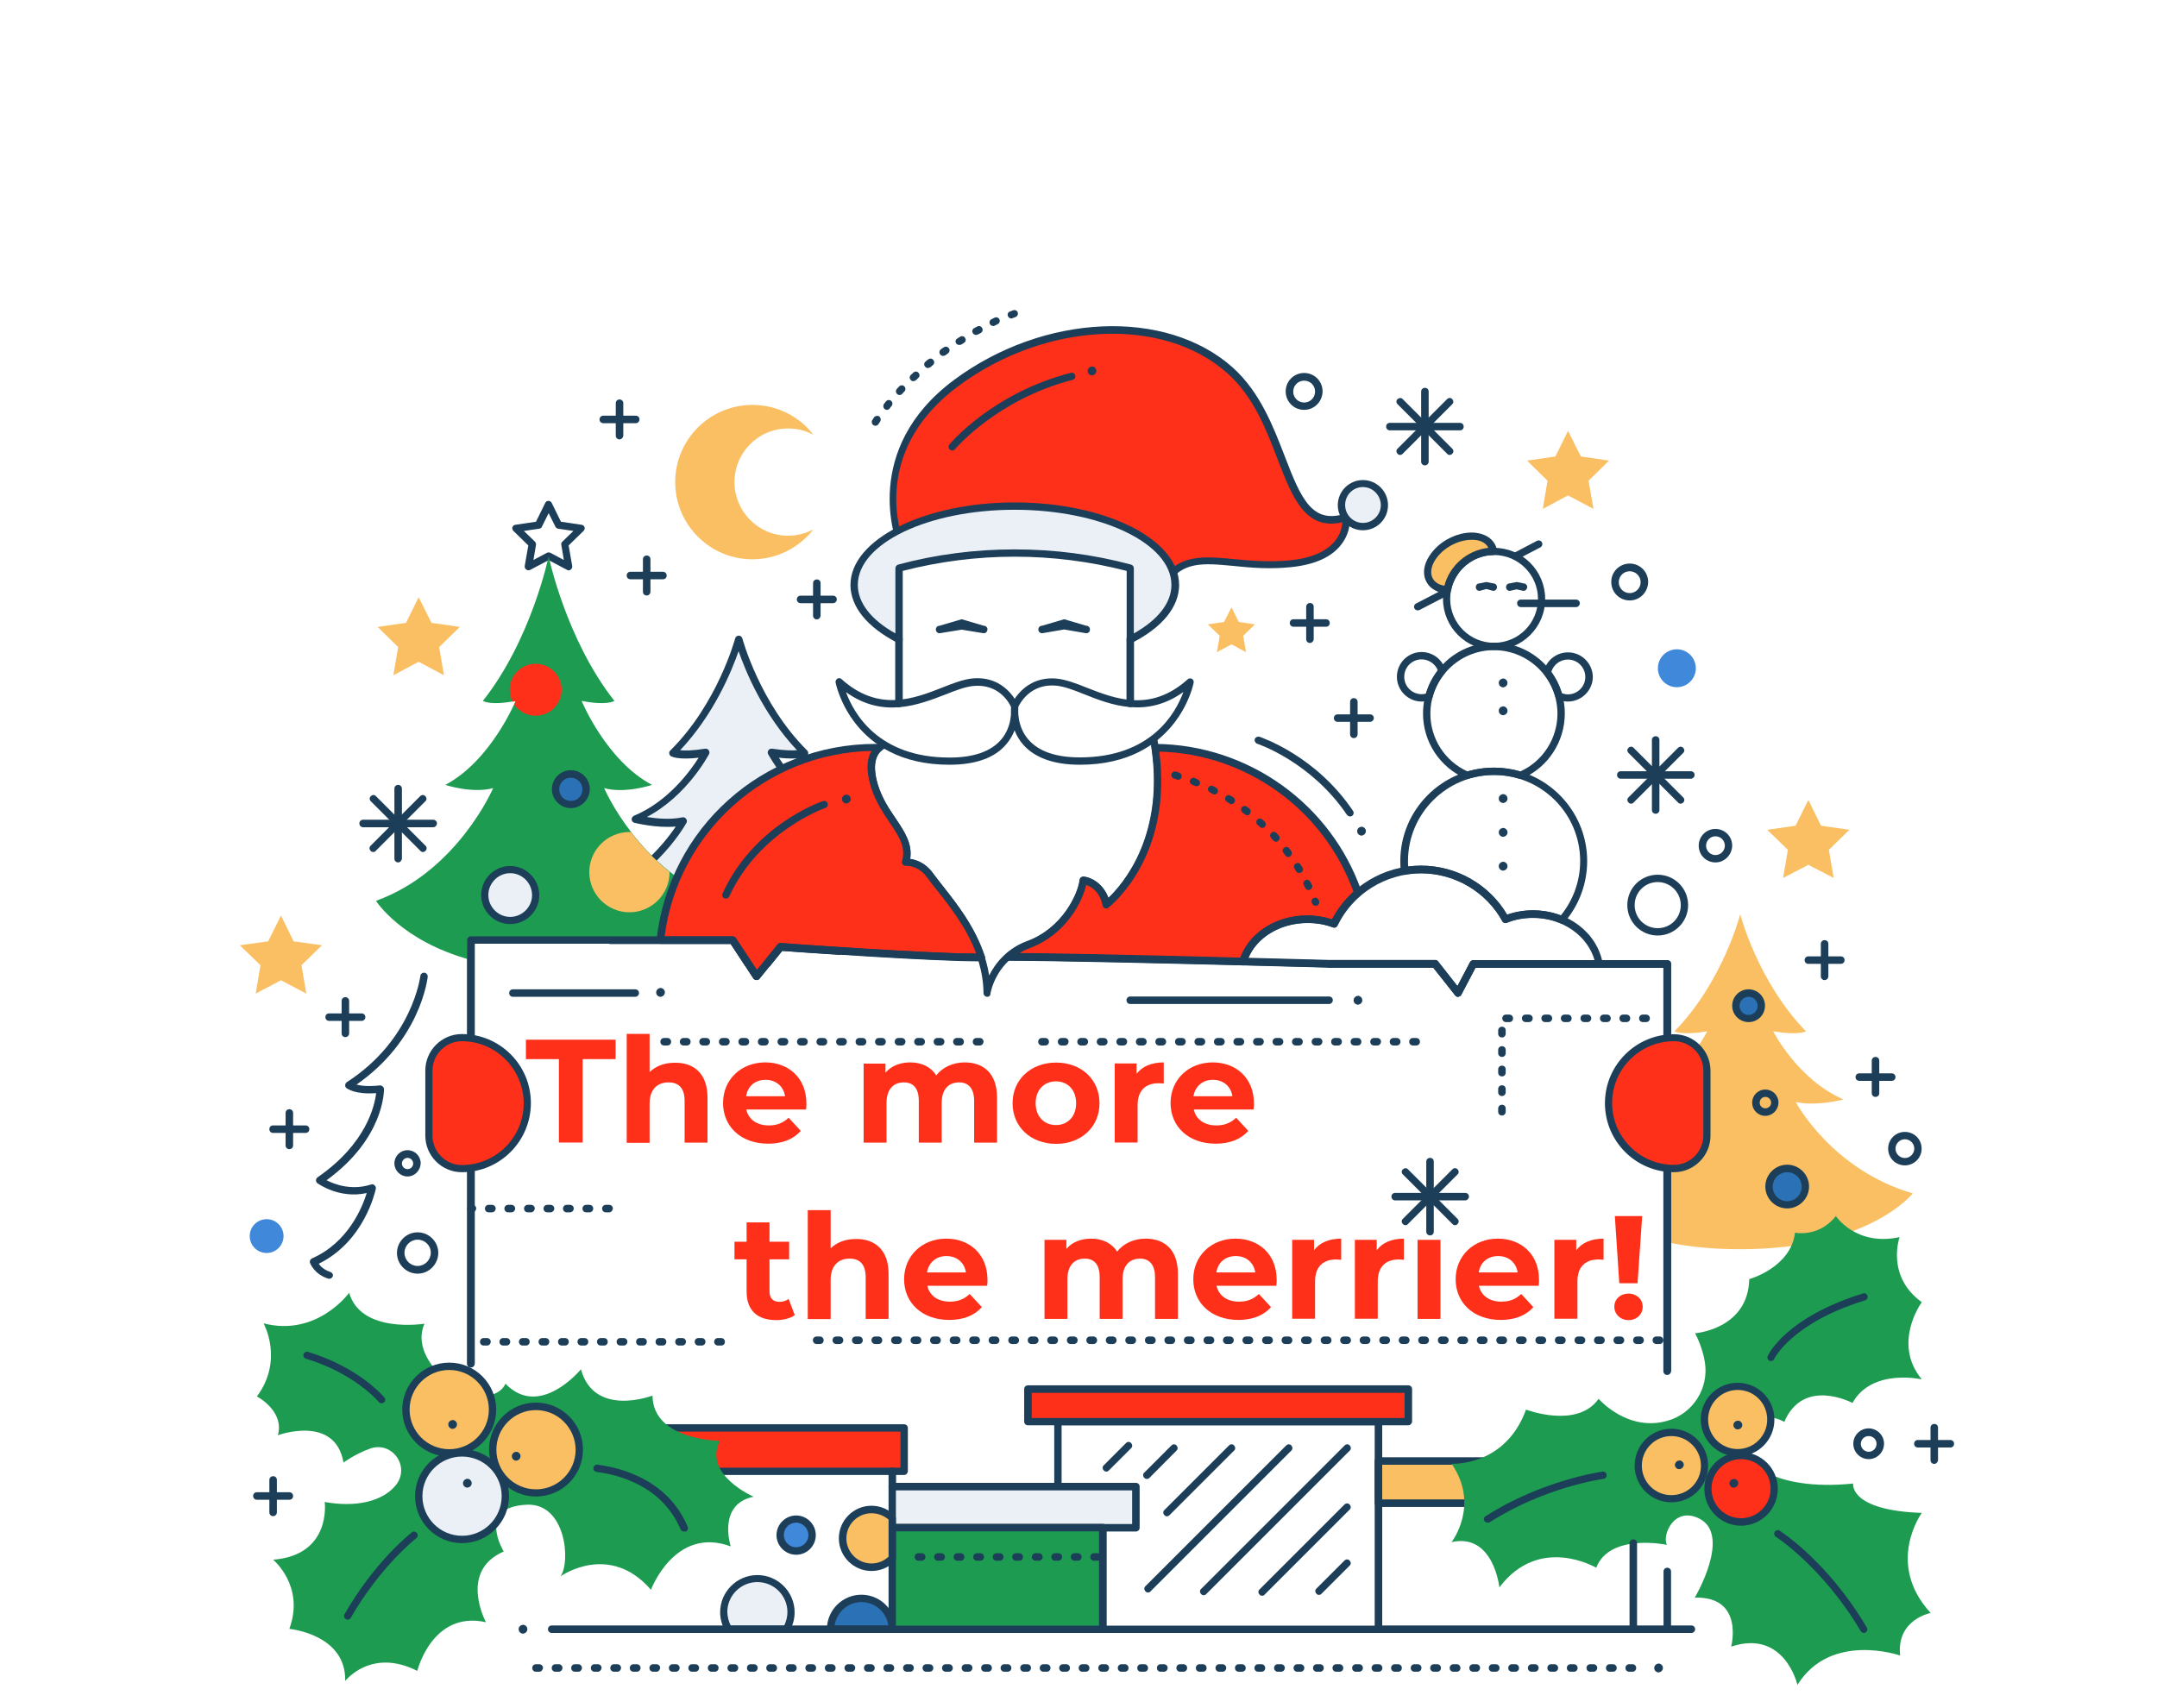 <?xml version="1.0" encoding="utf-8"?>
<!-- Generator: Adobe Illustrator 22.1.0, SVG Export Plug-In . SVG Version: 6.00 Build 0)  -->
<svg version="1.1" xmlns="http://www.w3.org/2000/svg" xmlns:xlink="http://www.w3.org/1999/xlink" x="0px" y="0px"
	 viewBox="0 0 1262.8 1000" style="enable-background:new 0 0 1262.8 1000;" xml:space="preserve">
<style type="text/css">
	.st0{fill:#FABF62;}
	.st1{fill:#1C3E58;}
	.st2{fill:#FF3019;}
	.st3{fill:#EBF0F6;}
	.st4{fill:#4088DA;}
	.st5{fill:#1D9B50;}
	.st6{fill:#2B71B5;}
</style>
<g id="illustration">
	<g>
		<g>
			<g>
				<path class="st0" d="M1051.3,645.3c12.3,2.7,28-1.5,28-1.5c-26.8-11.5-41.2-39.9-41.2-39.9c15.1,2.5,19.2,0,19.2,0
					c-28.3-29-38.5-68.6-38.5-68.6s-10.1,39.6-38.5,68.6c0,0,4.1,2.5,19.2,0c0,0-8.1,16.1-23.6,28.9v13.4c3.4,0.1,7-0.2,10.4-0.9
					c0,0-3.3,6.3-10.4,14.7v67.4c12,2.5,26.2,4.1,42.8,4.1c75.7,0,101.1-32.7,101.1-32.7C1072.2,684.9,1051.3,645.3,1051.3,645.3z"
					/>
			</g>
			<g>
				<rect x="806.9" y="855.6" class="st0" width="90.4" height="24.7"/>
				<path class="st1" d="M897.4,882.4H807c-1.2,0-2.2-0.9-2.2-2.2v-24.7c0-1.2,0.9-2.2,2.2-2.2h90.4c1.2,0,2.2,0.9,2.2,2.2v24.7
					C899.5,881.4,898.6,882.4,897.4,882.4z M809.1,878h86.2v-20.3h-86.2V878z"/>
			</g>
			<g>
				<path class="st1" d="M806.9,956.2H619.4c-1.2,0-2.2-0.9-2.2-2.2V832.5c0-1.2,0.9-2.2,2.2-2.2H807c1.2,0,2.2,0.9,2.2,2.2v121.6
					C809.1,955.2,808.2,956.2,806.9,956.2z M621.5,951.9h183.3V834.6H621.5V951.9z"/>
			</g>
			<g>
				<rect x="388.7" y="836.2" class="st2" width="140.6" height="25.3"/>
				<path class="st1" d="M529.3,863.7H388.7c-1.2,0-2.2-0.9-2.2-2.2v-25.3c0-1.2,0.9-2.2,2.2-2.2h140.6c1.2,0,2.2,0.9,2.2,2.2v25.3
					C531.4,862.7,530.5,863.7,529.3,863.7z M390.9,859.4h136.3v-21.1H390.9V859.4z"/>
			</g>
			<g>
				<path class="st3" d="M331.3,532.8c0,0,7.4,9.2,26,17.7h71.6l9.2,13.9c3.9-0.1,7.6-0.3,11.1-0.5l7.7-9.5c0,0,14.6,1,33.8,2.4
					c31.1-9.4,42.7-23.9,42.7-23.9c-47.7-13.5-68.6-51.9-68.6-51.9c12.3,2.6,28-1.5,28-1.5c-26.8-11.1-41.2-38.7-41.2-38.7
					c15.1,2.4,19.2,0,19.2,0c-28.3-28.2-38.5-66.5-38.5-66.5s-10.1,38.4-38.5,66.5c0,0,4.1,2.4,19.2,0c0,0-14.4,27.6-41.2,38.7
					c0,0,15.7,4.1,28,1.5C399.9,481,379.1,519.4,331.3,532.8z"/>
				<path class="st1" d="M438.1,566.6c-0.8,0-1.4-0.4-1.8-0.9l-8.5-12.9h-70.5c-0.3,0-0.6-0.1-0.9-0.2
					c-18.9-8.6-26.5-17.9-26.7-18.2c-0.5-0.6-0.6-1.3-0.4-2s0.8-1.2,1.4-1.4c37.4-10.6,58.2-37,64.9-47c-11.5,1-23.6-2.1-24.2-2.2
					c-0.9-0.2-1.5-1-1.6-1.9c-0.1-0.9,0.5-1.8,1.3-2.2c20-8.3,33-26.2,37.9-34c-11.6,1.3-15.5-0.5-16.2-0.9c-0.6-0.4-0.9-0.9-1-1.6
					s0.1-1.3,0.7-1.8c27.6-27.4,37.8-65.2,37.9-65.6c0.3-0.9,1.1-1.6,2.1-1.6s1.8,0.7,2.1,1.6c0.1,0.4,10.3,38.2,37.9,65.6
					c0.5,0.5,0.7,1.1,0.7,1.8s-0.5,1.2-1,1.6c-0.8,0.4-4.5,2.2-16.2,0.9c4.9,7.7,17.9,25.7,37.9,34c0.9,0.4,1.4,1.2,1.3,2.2
					c-0.1,0.9-0.7,1.7-1.6,1.9c-0.6,0.2-12.7,3.3-24.2,2.2c6.7,9.9,27.5,36.5,64.9,47c0.7,0.2,1.2,0.8,1.4,1.4
					c0.2,0.7,0.1,1.4-0.4,2c-0.5,0.7-12.4,15.1-43.7,24.6c-0.3,0.1-0.5,0.1-0.8,0.1c-16.1-1-28.9-2-32.8-2.3l-7,8.7
					c-0.4,0.5-0.9,0.8-1.5,0.8C445.8,566.4,442.1,566.5,438.1,566.6C438.2,566.6,438.1,566.6,438.1,566.6z M357.8,548.3H429
					c0.8,0,1.4,0.4,1.8,0.9l8.5,12.9c3-0.1,6-0.2,8.9-0.4l7.1-8.8c0.5-0.6,1.1-0.9,1.8-0.8c0.2,0,14.6,1,33.4,2.3
					c22.2-6.8,34.3-16.2,38.9-20.7c-45.6-14.4-65.7-50.4-66.5-51.9c-0.4-0.8-0.4-1.6,0.2-2.3c0.5-0.7,1.3-0.9,2.2-0.9
					c7,1.5,15.2,0.7,20.8-0.2c-23.4-12.5-35.8-35.8-36.4-36.8c-0.4-0.8-0.3-1.6,0.2-2.3c0.5-0.7,1.2-1,2.1-0.9
					c7.4,1.1,12,1.1,14.6,0.9c-19.8-21-30.1-46.2-34.2-58c-4.1,11.8-14.4,37-34.2,58c2.6,0.3,7.3,0.3,14.6-0.9
					c0.9-0.1,1.6,0.2,2.1,0.9c0.5,0.7,0.6,1.5,0.2,2.3c-0.6,1-12.9,24.4-36.4,36.8c5.5,0.9,13.8,1.7,20.8,0.2
					c0.9-0.2,1.7,0.2,2.2,0.9c0.5,0.7,0.6,1.6,0.2,2.3c-0.9,1.6-20.9,37.6-66.5,51.9C338.7,537.1,345.8,542.9,357.8,548.3z
					 M331.3,532.8L331.3,532.8L331.3,532.8z"/>
			</g>
			<g>
				<path class="st2" d="M527.1,317.1c0,0-21.3-52.6,32.8-92.9s123.9-40.2,160.3-7.5c36.5,32.8,29.5,98.1,67.8,86.2
					c0,0,3.4,23.5-32.4,27.2s-59.3-11.5-74.3,11.3c-14.9,23-23.1-27.8-23.1-27.8L527.1,317.1z"/>
				<path class="st1" d="M673.9,349.6c-0.5,0-0.9-0.1-1.4-0.2c-9.5-2-14.5-25.4-16-33.5l-129.4,3.3c-0.9,0.1-1.7-0.5-2.1-1.3
					c-0.2-0.6-21.3-54.6,33.5-95.4c52.5-39,124.1-42.2,163.2-7.3c16,14.4,23.7,34.5,30.5,52.1c9.7,25.4,16.2,39.5,35.3,33.5
					c0.6-0.2,1.2-0.1,1.8,0.2c0.6,0.4,0.9,0.9,0.9,1.5c0.1,0.4,1.1,8.6-5,16.4c-5.7,7.4-15.6,11.8-29.4,13.2
					c-12.8,1.3-23.9,0.3-33.6-0.7c-18-1.7-29.9-2.8-39,11.1C680.2,347.3,677.1,349.6,673.9,349.6z M658.3,311.5c1,0,2,0.8,2.1,1.8
					c2,12.6,7.4,30.7,12.9,31.9c2.2,0.5,4.6-2.5,6.2-4.9c10.4-16,24.8-14.6,43-12.9c9.6,0.9,20.5,1.9,32.8,0.7
					c12.5-1.3,21.4-5.2,26.4-11.5c3.2-4.1,4-8.2,4.2-10.8c-21.7,5.1-29.3-14.5-37.9-36.8c-6.6-17.3-14.1-36.8-29.4-50.4
					c-37.5-33.6-106.8-30.3-157.7,7.6c-47.9,35.7-35.5,80.4-32.6,89L658.3,311.5L658.3,311.5z"/>
			</g>
			<g>
				<path class="st1" d="M578,583.7c-0.1,0-0.1,0-0.2,0c-1.1-0.1-2-1-2-2.1c-0.3-25.9-16-45.7-27.4-60.3c-2.1-2.6-4.1-5.1-5.8-7.5
					c-5.1-7-12-6.6-12.3-6.6c-0.7,0-1.4-0.3-1.8-0.8c-0.5-0.6-0.6-1.2-0.4-2c2.4-8.2-1.9-14.6-7.4-22.7c-3.9-5.9-8.3-12.4-10.9-20.9
					c-6.5-21.5,5.7-26,6.2-26.2c1.1-0.4,2.4,0.2,2.7,1.3c0.4,1.1-0.2,2.4-1.3,2.7c-0.4,0.1-8.7,3.5-3.5,20.9
					c2.4,7.8,6.6,14.2,10.4,19.7c5.1,7.6,9.9,14.7,8.5,23.7c3.3,0.5,8.9,2.2,13.2,8.2c1.7,2.3,3.6,4.7,5.7,7.4
					c10.3,13,23.9,30.4,27.4,52.7c3.4-6.8,9.9-15.5,22.2-20.1c20.8-7.7,29.8-27.9,30.7-35.9c0.1-1.1,1.2-2,2.4-1.9
					c3.9,0.4,11.1,3.6,14.4,12.5c8.3-7.8,34.3-37.3,24.6-92c-0.2-1.1,0.6-2.3,1.7-2.5c1.1-0.2,2.3,0.6,2.5,1.7
					c11.9,67.2-28.2,98.1-28.7,98.3c-0.6,0.5-1.3,0.6-2.1,0.3c-0.7-0.3-1.2-0.9-1.3-1.6c-1.6-8.1-6.7-11-9.6-12
					c-2.3,10.1-12,29.2-33.1,37c-19.5,7.3-22.8,25.9-22.9,26.6C579.9,582.9,579.1,583.7,578,583.7z"/>
			</g>
			<g>
				<path class="st0" d="M461.4,313.7c-17.3,0-31.4-14-31.4-31.4c0-17.4,14-31.4,31.4-31.4c5.4,0,10.4,1.3,14.8,3.7
					c-8.2-10.7-21.2-17.5-35.7-17.5c-24.9,0-45.2,20.2-45.2,45.2c0,24.9,20.2,45.2,45.2,45.2c14.5,0,27.4-6.9,35.7-17.5
					C471.8,312.3,466.7,313.7,461.4,313.7z"/>
			</g>
			<g>
				<path class="st1" d="M362.7,257.3c-1.2,0-2.2-0.9-2.2-2.2v-19c0-1.2,0.9-2.2,2.2-2.2c1.2,0,2.2,0.9,2.2,2.2v19
					C364.8,256.3,363.8,257.3,362.7,257.3z"/>
			</g>
			<g>
				<path class="st1" d="M372.2,247.8h-19c-1.2,0-2.2-0.9-2.2-2.2c0-1.2,0.9-2.2,2.2-2.2h19c1.2,0,2.2,0.9,2.2,2.2
					C374.3,246.9,373.4,247.8,372.2,247.8z"/>
			</g>
			<g>
				<path class="st1" d="M378.6,348.7c-1.2,0-2.2-0.9-2.2-2.2v-19c0-1.2,0.9-2.2,2.2-2.2s2.2,0.9,2.2,2.2v19
					C380.8,347.7,379.8,348.7,378.6,348.7z"/>
			</g>
			<g>
				<path class="st1" d="M388.1,339.2h-19c-1.2,0-2.2-0.9-2.2-2.2s0.9-2.2,2.2-2.2h19c1.2,0,2.2,0.9,2.2,2.2
					S389.4,339.2,388.1,339.2z"/>
			</g>
			<g>
				<path class="st1" d="M202.2,607.3c-1.2,0-2.2-0.9-2.2-2.2v-19c0-1.2,0.9-2.2,2.2-2.2c1.2,0,2.2,0.9,2.2,2.2v19
					C204.4,606.3,203.4,607.3,202.2,607.3z"/>
			</g>
			<g>
				<path class="st1" d="M211.7,597.8h-19c-1.2,0-2.2-0.9-2.2-2.2s0.9-2.2,2.2-2.2h19c1.2,0,2.2,0.9,2.2,2.2
					C213.9,596.8,212.9,597.8,211.7,597.8z"/>
			</g>
			<g>
				<path class="st1" d="M169.4,672.9c-1.2,0-2.2-0.9-2.2-2.2v-19c0-1.2,0.9-2.2,2.2-2.2c1.2,0,2.2,0.9,2.2,2.2v19
					C171.6,672,170.6,672.9,169.4,672.9z"/>
			</g>
			<g>
				<path class="st1" d="M178.9,663.4h-19c-1.2,0-2.2-0.9-2.2-2.2s0.9-2.2,2.2-2.2h19c1.2,0,2.2,0.9,2.2,2.2
					S180.1,663.4,178.9,663.4z"/>
			</g>
			<g>
				<path class="st1" d="M159.9,887.8c-1.2,0-2.2-0.9-2.2-2.2v-19c0-1.2,0.9-2.2,2.2-2.2s2.2,0.9,2.2,2.2v19
					C162.1,886.8,161.1,887.8,159.9,887.8z"/>
			</g>
			<g>
				<path class="st1" d="M169.4,878.2h-19c-1.2,0-2.2-0.9-2.2-2.2s0.9-2.2,2.2-2.2h19c1.2,0,2.2,0.9,2.2,2.2
					S170.6,878.2,169.4,878.2z"/>
			</g>
			<g>
				<path class="st1" d="M478.2,362.7c-1.2,0-2.2-0.9-2.2-2.2v-19c0-1.2,0.9-2.2,2.2-2.2s2.2,0.9,2.2,2.2v19
					C480.3,361.7,479.4,362.7,478.2,362.7z"/>
			</g>
			<g>
				<path class="st1" d="M487.7,353.2h-19c-1.2,0-2.2-0.9-2.2-2.2c0-1.2,0.9-2.2,2.2-2.2h19c1.2,0,2.2,0.9,2.2,2.2
					C489.9,352.2,488.9,353.2,487.7,353.2z"/>
			</g>
			<g>
				<path class="st1" d="M766.9,376.5c-1.2,0-2.2-0.9-2.2-2.2v-19c0-1.2,0.9-2.2,2.2-2.2s2.2,0.9,2.2,2.2v19
					C769,375.5,768,376.5,766.9,376.5z"/>
			</g>
			<g>
				<path class="st1" d="M776.4,367h-19.1c-1.2,0-2.2-0.9-2.2-2.2s0.9-2.2,2.2-2.2h19c1.2,0,2.2,0.9,2.2,2.2S777.5,367,776.4,367z"
					/>
			</g>
			<g>
				<path class="st1" d="M792.6,432.2c-1.2,0-2.2-0.9-2.2-2.2v-19c0-1.2,0.9-2.2,2.2-2.2c1.2,0,2.2,0.9,2.2,2.2v19
					C794.7,431.3,793.8,432.2,792.6,432.2z"/>
			</g>
			<g>
				<path class="st1" d="M802.1,422.7h-19c-1.2,0-2.2-0.9-2.2-2.2c0-1.2,0.9-2.2,2.2-2.2h19c1.2,0,2.2,0.9,2.2,2.2
					C804.3,421.7,803.2,422.7,802.1,422.7z"/>
			</g>
			<g>
				<path class="st1" d="M1068.2,573.9c-1.2,0-2.2-0.9-2.2-2.2v-19c0-1.2,0.9-2.2,2.2-2.2s2.2,0.9,2.2,2.2v19
					C1070.3,573,1069.4,573.9,1068.2,573.9z"/>
			</g>
			<g>
				<path class="st1" d="M1077.7,564.4h-19c-1.2,0-2.2-0.9-2.2-2.2c0-1.2,0.9-2.2,2.2-2.2h19c1.2,0,2.2,0.9,2.2,2.2
					C1079.9,563.5,1078.9,564.4,1077.7,564.4z"/>
			</g>
			<g>
				<path class="st1" d="M1098,642.3c-1.2,0-2.2-0.9-2.2-2.2v-19c0-1.2,0.9-2.2,2.2-2.2s2.2,0.9,2.2,2.2v19.1
					C1100.2,641.4,1099.2,642.3,1098,642.3z"/>
			</g>
			<g>
				<path class="st1" d="M1107.5,632.9h-19c-1.2,0-2.2-0.9-2.2-2.2c0-1.2,0.9-2.2,2.2-2.2h19c1.2,0,2.2,0.9,2.2,2.2
					C1109.7,631.9,1108.8,632.9,1107.5,632.9z"/>
			</g>
			<g>
				<path class="st1" d="M1132.4,857.2c-1.2,0-2.2-0.9-2.2-2.2v-19c0-1.2,0.9-2.2,2.2-2.2s2.2,0.9,2.2,2.2v19
					C1134.5,856.2,1133.5,857.2,1132.4,857.2z"/>
			</g>
			<g>
				<path class="st1" d="M1141.8,847.6h-19c-1.2,0-2.2-0.9-2.2-2.2c0-1.2,0.9-2.2,2.2-2.2h19c1.2,0,2.2,0.9,2.2,2.2
					C1144,846.7,1143.1,847.6,1141.8,847.6z"/>
			</g>
			<g>
				<path class="st1" d="M333,334c-0.4,0-0.7-0.1-1-0.3l-10.8-5.7l-10.8,5.7c-0.8,0.4-1.6,0.3-2.3-0.2c-0.7-0.5-1-1.3-0.9-2.1
					l2.1-12l-8.7-8.5c-0.6-0.6-0.8-1.4-0.6-2.2c0.3-0.8,0.9-1.3,1.7-1.4l12.1-1.8l5.4-11c0.4-0.8,1.1-1.2,1.9-1.2s1.6,0.5,1.9,1.2
					l5.4,11l12.1,1.8c0.9,0.1,1.5,0.7,1.7,1.4c0.3,0.8,0,1.6-0.6,2.2l-8.7,8.5l2.1,12c0.1,0.9-0.2,1.6-0.9,2.1
					C333.9,333.8,333.4,334,333,334z M306.7,310.9l6.4,6.2c0.5,0.5,0.8,1.2,0.7,1.9l-1.5,8.9l7.9-4.2c0.7-0.3,1.4-0.3,2,0l7.9,4.2
					l-1.5-8.9c-0.1-0.7,0.1-1.4,0.7-1.9l6.4-6.2l-8.9-1.3c-0.7-0.1-1.3-0.6-1.6-1.1l-4-8l-4,8c-0.3,0.7-0.9,1-1.6,1.1L306.7,310.9z"
					/>
			</g>
			<g>
				<g>
					<path class="st1" d="M555.8,447.8c-57.2,0-66.5-47.6-66.6-48.1c-0.2-0.9,0.3-1.8,1-2.3s1.8-0.4,2.5,0.3
						c21.7,19.5,42.4,11.4,59,4.9c6.2-2.5,12.1-4.7,17.3-5.3c19.7-2,26.7,14.9,26.8,15.1c0.1,0.2,0.1,0.3,0.1,0.5
						c0.1,0.6,1.8,12.9-6.8,22.9C582.4,443.8,571.1,447.8,555.8,447.8z M495.3,405.3c4.5,12.4,18.9,38.3,60.6,38.3
						c14,0,24.1-3.5,30.1-10.4c6.7-7.7,6-17.6,5.9-19.3c-0.9-1.9-6.9-13.8-22.3-12.2c-4.6,0.5-10.2,2.6-16.2,5
						C537.8,412.7,517,420.9,495.3,405.3z"/>
				</g>
				<g>
					<path class="st1" d="M632.2,447.8c-15.3,0-26.5-4.1-33.3-11.9c-8.6-10-6.9-22.4-6.8-22.9c0-0.2,0.1-0.4,0.1-0.5
						c0.1-0.2,7.2-17.1,26.8-15.1c5.2,0.6,11.1,2.8,17.3,5.3c16.6,6.5,37.3,14.6,59-4.9c0.7-0.6,1.7-0.8,2.5-0.3
						c0.8,0.5,1.2,1.3,1,2.3C698.8,400.2,689.4,447.8,632.2,447.8z M596.2,413.8c-0.2,1.7-0.9,11.5,5.9,19.3
						c6,6.9,16.1,10.4,30.1,10.4c41.7,0,56.1-25.9,60.6-38.3c-21.7,15.6-42.6,7.5-58.1,1.3c-6-2.4-11.5-4.5-16.2-5
						C603.2,400,597.1,412,596.2,413.8z"/>
				</g>
			</g>
			<g>
				<path class="st1" d="M192.8,748.8c-0.2,0-0.4,0-0.7-0.1c-8.2-2.6-10.5-9-10.6-9.2c-0.4-1,0.2-2.2,1.1-2.6
					c21.2-9.3,29.5-29.9,32.1-38.3c-15.9,3.5-28.2-5.3-28.8-5.7c-0.6-0.4-0.9-1-0.9-1.8c0-0.7,0.4-1.3,0.9-1.7
					c28.6-19.7,33.5-42.1,34.3-49.3c-12.4,0.9-16.8-2.6-17.3-2.9c-0.6-0.5-0.9-1.1-0.8-1.8c0-0.7,0.4-1.3,0.9-1.7
					c38.5-24.8,43-61.8,43.1-62.2c0.1-1.1,1.2-2.1,2.4-1.9c1.1,0.1,2,1.2,1.9,2.4c-0.2,1.5-4.4,37.2-41.7,63.1
					c2.6,0.7,6.9,1.2,13.6,0.5c0.6-0.1,1.2,0.1,1.7,0.6c0.5,0.4,0.8,0.9,0.8,1.6c0,1.2,0,28.9-33.6,53.3c4.6,2.4,14.6,6.2,26,2.5
					c0.8-0.3,1.5-0.1,2.1,0.5c0.6,0.5,0.9,1.3,0.7,2.1c-0.3,1.3-6.6,30.7-33.4,43.8c1,1.5,3.1,3.6,6.8,4.8c1.1,0.4,1.8,1.5,1.4,2.6
					C194.5,748.2,193.6,748.8,192.8,748.8z"/>
			</g>
			<g>
				<circle class="st4" cx="156.1" cy="723.8" r="9.9"/>
			</g>
			<g>
				<path class="st1" d="M244.5,745.8c-6.6,0-12.1-5.4-12.1-12.1c0-6.6,5.4-12.1,12.1-12.1c6.6,0,12.1,5.4,12.1,12.1
					C256.5,740.4,251.1,745.8,244.5,745.8z M244.5,725.9c-4.3,0-7.7,3.5-7.7,7.7c0,4.3,3.5,7.7,7.7,7.7s7.7-3.5,7.7-7.7
					C252.3,729.4,248.8,725.9,244.5,725.9z"/>
			</g>
			<g>
				<path class="st1" d="M238.6,688.9c-4.2,0-7.7-3.4-7.7-7.7c0-4.2,3.4-7.7,7.7-7.7c4.2,0,7.7,3.4,7.7,7.7
					C246.1,685.5,242.7,688.9,238.6,688.9z M238.6,678c-1.8,0-3.3,1.5-3.3,3.3s1.5,3.3,3.3,3.3s3.3-1.5,3.3-3.3S240.4,678,238.6,678
					z"/>
			</g>
			<g>
				<path class="st1" d="M233.1,505c-1.2,0-2.2-0.9-2.2-2.2v-41c0-1.2,0.9-2.2,2.2-2.2c1.2,0,2.2,0.9,2.2,2.2v41
					C235.2,503.9,234.2,505,233.1,505z"/>
			</g>
			<g>
				<path class="st1" d="M253.6,484.4h-41c-1.2,0-2.2-0.9-2.2-2.2s0.9-2.2,2.2-2.2h41c1.2,0,2.2,0.9,2.2,2.2
					C255.8,483.4,254.7,484.4,253.6,484.4z"/>
			</g>
			<g>
				<path class="st1" d="M247.6,498.9c-0.6,0-1.1-0.2-1.5-0.7l-29-29c-0.9-0.9-0.9-2.2,0-3c0.9-0.9,2.2-0.9,3,0l29,29
					c0.9,0.9,0.9,2.2,0,3C248.7,498.7,248.1,498.9,247.6,498.9z"/>
			</g>
			<g>
				<path class="st1" d="M218.5,498.9c-0.6,0-1.1-0.2-1.5-0.7c-0.9-0.9-0.9-2.2,0-3l29-29c0.9-0.9,2.2-0.9,3,0c0.9,0.9,0.9,2.2,0,3
					l-29,29C219.7,498.7,219.1,498.9,218.5,498.9z"/>
			</g>
			<g>
				<path class="st1" d="M834.2,272.5c-1.2,0-2.2-0.9-2.2-2.2v-41c0-1.2,0.9-2.2,2.2-2.2s2.2,0.9,2.2,2.2v41
					C836.4,271.5,835.4,272.5,834.2,272.5z"/>
			</g>
			<g>
				<path class="st1" d="M854.7,252h-41c-1.2,0-2.2-0.9-2.2-2.2s0.9-2.2,2.2-2.2h41c1.2,0,2.2,0.9,2.2,2.2S856,252,854.7,252z"/>
			</g>
			<g>
				<path class="st1" d="M848.7,266.4c-0.6,0-1.1-0.2-1.5-0.7l-29-29c-0.9-0.9-0.9-2.2,0-3s2.2-0.9,3,0l29,29c0.9,0.9,0.9,2.2,0,3
					C849.8,266.2,849.2,266.4,848.7,266.4z"/>
			</g>
			<g>
				<path class="st1" d="M819.7,266.4c-0.6,0-1.1-0.2-1.5-0.7c-0.9-0.9-0.9-2.2,0-3l29-29c0.9-0.9,2.2-0.9,3,0s0.9,2.2,0,3l-29,29
					C820.8,266.2,820.2,266.4,819.7,266.4z"/>
			</g>
			<g>
				<path class="st1" d="M969.3,476.5c-1.2,0-2.2-0.9-2.2-2.2v-41c0-1.2,0.9-2.2,2.2-2.2c1.2,0,2.2,0.9,2.2,2.2v41
					C971.5,475.6,970.5,476.5,969.3,476.5z"/>
			</g>
			<g>
				<path class="st1" d="M989.9,456h-41c-1.2,0-2.2-0.9-2.2-2.2s0.9-2.2,2.2-2.2h41c1.2,0,2.2,0.9,2.2,2.2
					C992,455.1,991,456,989.9,456z"/>
			</g>
			<g>
				<path class="st1" d="M983.9,470.6c-0.6,0-1.1-0.2-1.5-0.7l-29-29c-0.9-0.9-0.9-2.2,0-3c0.9-0.9,2.2-0.9,3,0l29,29
					c0.9,0.9,0.9,2.2,0,3C985,470.4,984.4,470.6,983.9,470.6z"/>
			</g>
			<g>
				<path class="st1" d="M954.9,470.6c-0.6,0-1.1-0.2-1.5-0.7c-0.9-0.9-0.9-2.2,0-3l29-29c0.9-0.9,2.2-0.9,3,0c0.9,0.9,0.9,2.2,0,3
					l-29,29C956,470.4,955.4,470.6,954.9,470.6z"/>
			</g>
			<g>
				<path class="st1" d="M954.1,351.6c-6,0-10.8-4.8-10.8-10.8c0-6,4.8-10.8,10.8-10.8s10.8,4.8,10.8,10.8
					C964.8,346.8,960,351.6,954.1,351.6z M954.1,334.5c-3.6,0-6.4,2.9-6.4,6.4c0,3.6,2.9,6.4,6.4,6.4s6.4-2.9,6.4-6.4
					C960.5,337.4,957.6,334.5,954.1,334.5z"/>
			</g>
			<g>
				<path class="st1" d="M763.5,240c-6,0-10.8-4.8-10.8-10.8c0-6,4.8-10.8,10.8-10.8s10.8,4.8,10.8,10.8
					C774.2,235.2,769.4,240,763.5,240z M763.5,222.9c-3.6,0-6.4,2.9-6.4,6.4c0,3.6,2.9,6.4,6.4,6.4c3.6,0,6.4-2.9,6.4-6.4
					C769.9,225.7,767.1,222.9,763.5,222.9z"/>
			</g>
			<g>
				<ellipse class="st4" cx="981.7" cy="391.3" rx="11.1" ry="11.1"/>
			</g>
			<g>
				<path class="st1" d="M1004.3,505c-5.4,0-9.8-4.3-9.8-9.8c0-5.4,4.3-9.8,9.8-9.8c5.4,0,9.8,4.3,9.8,9.8
					C1014,500.5,1009.7,505,1004.3,505z M1004.3,489.7c-3,0-5.5,2.5-5.5,5.5c0,3,2.5,5.5,5.5,5.5s5.5-2.5,5.5-5.5
					C1009.8,492.1,1007.3,489.7,1004.3,489.7z"/>
			</g>
			<g>
				<path class="st1" d="M1115.2,682.4c-5.4,0-9.8-4.3-9.8-9.8c0-5.4,4.3-9.8,9.8-9.8c5.4,0,9.8,4.3,9.8,9.8
					C1125,678,1120.6,682.4,1115.2,682.4z M1115.2,667.1c-3,0-5.5,2.5-5.5,5.5s2.5,5.5,5.5,5.5c3,0,5.5-2.5,5.5-5.5
					C1120.7,669.5,1118.2,667.1,1115.2,667.1z"/>
			</g>
			<g>
				<path class="st1" d="M1094,854.4c-4.9,0-9-4-9-9c0-4.9,4-9,9-9c4.9,0,9,4,9,9C1102.9,850.5,1098.9,854.4,1094,854.4z
					 M1094,840.9c-2.6,0-4.6,2.1-4.6,4.6s2.1,4.6,4.6,4.6c2.6,0,4.6-2.1,4.6-4.6C1098.7,843,1096.6,840.9,1094,840.9z"/>
			</g>
			<g>
				<path class="st1" d="M970.5,547.8c-9.8,0-17.8-7.9-17.8-17.8s7.9-17.8,17.8-17.8c9.8,0,17.8,7.9,17.8,17.8
					C988.3,539.8,980.3,547.8,970.5,547.8z M970.5,516.5c-7.5,0-13.5,6-13.5,13.5c0,7.5,6,13.5,13.5,13.5c7.5,0,13.5-6,13.5-13.5
					C984,522.5,977.9,516.5,970.5,516.5z"/>
			</g>
			<g>
				<path class="st3" d="M594,296.3c-51.9,0-94,20.7-94,46.2c0,12.5,10,23.7,26.3,32v-41.8l0,0c44.4-11.7,91-11.7,135.4,0l0,0v41.8
					c16.2-8.3,26.3-19.6,26.3-32C688,317,645.9,296.3,594,296.3z"/>
				<path class="st1" d="M661.7,376.6c-0.4,0-0.8-0.1-1.1-0.3c-0.7-0.4-1-1-1-1.8v-40.2c-42.9-11.1-88.1-11.1-131.1,0v40.2
					c0,0.8-0.4,1.4-1,1.8c-0.7,0.4-1.4,0.4-2.1,0.1c-17.7-9.1-27.5-21.1-27.5-33.9c0-26.6,43.1-48.3,96.2-48.3s96.2,21.6,96.2,48.3
					c0,12.8-9.7,24.8-27.5,33.9C662.4,376.5,662,376.6,661.7,376.6z M594,321.7c23,0,45.9,2.9,68.2,8.9c0.9,0.3,1.6,1.1,1.6,2.1
					v38.2c14.3-8,22-18,22-28.4c0-24.3-41.2-44-91.8-44c-50.6,0-91.8,19.7-91.8,44c0,10.4,7.7,20.4,22,28.4v-38.2
					c0-0.9,0.7-1.8,1.6-2.1C548.1,324.6,571,321.7,594,321.7z"/>
			</g>
			<g>
				<circle class="st3" cx="797.9" cy="295.7" r="12.6"/>
				<path class="st1" d="M797.9,310.5c-8.1,0-14.7-6.6-14.7-14.7s6.6-14.7,14.7-14.7c8.1,0,14.7,6.6,14.7,14.7
					S806.1,310.5,797.9,310.5z M797.9,285.2c-5.8,0-10.4,4.7-10.4,10.5c0,5.8,4.7,10.5,10.4,10.5c5.8,0,10.5-4.7,10.5-10.5
					C808.3,290,803.7,285.2,797.9,285.2z"/>
			</g>
			<g>
				<path class="st1" d="M661.7,414.1c-1.2,0-2.2-0.9-2.2-2.2v-37.6c0-1.2,0.9-2.2,2.2-2.2c1.2,0,2.2,0.9,2.2,2.2v37.6
					C663.8,413.1,662.9,414.1,661.7,414.1z"/>
			</g>
			<g>
				<path class="st1" d="M526.3,414.1c-1.2,0-2.2-0.9-2.2-2.2v-37.6c0-1.2,0.9-2.2,2.2-2.2c1.2,0,2.2,0.9,2.2,2.2v37.6
					C528.4,413.1,527.5,414.1,526.3,414.1z"/>
			</g>
			<g>
				<path class="st1" d="M575.9,370.8l-12.9-2.1l-12.9,2.1c-1.2,0-2.2-0.9-2.2-2.2c0-1.2,0.9-2.2,2.2-2.2l12.9-3.8l12.9,3.8
					c1.2,0,2.2,0.9,2.2,2.2C578,369.9,577.1,370.8,575.9,370.8z"/>
			</g>
			<g>
				<path class="st1" d="M635.9,370.8l-12.9-2.2l-12.9,2.2c-1.2,0-2.2-0.9-2.2-2.2c0-1.2,0.9-2.2,2.2-2.2l12.9-3.8l12.9,3.8
					c1.2,0,2.2,0.9,2.2,2.2C638.1,369.9,637.2,370.8,635.9,370.8z"/>
			</g>
			<g>
				<path class="st1" d="M512.5,249.3c-0.4,0-0.8-0.1-1.1-0.3c-1-0.7-1.3-1.9-0.8-2.9c0,0,0.4-0.6,1.1-1.7c0.7-0.9,2-1.2,3-0.6
					c0.9,0.7,1.2,2,0.6,3c-0.7,0.9-0.9,1.5-1,1.5C513.9,249,513.2,249.3,512.5,249.3z M519.2,240c-0.5,0-0.9-0.2-1.3-0.5
					c-0.9-0.8-1-2.1-0.4-3c0.4-0.5,0.8-0.9,1.2-1.5c0.8-0.9,2.1-1,3-0.3c0.9,0.8,1,2.1,0.3,3c-0.4,0.5-0.8,0.9-1.1,1.4
					C520.5,239.7,519.8,240,519.2,240z M526.6,231.3c-0.5,0-1-0.2-1.4-0.6c-0.9-0.8-0.9-2.2-0.1-3c0.5-0.5,0.9-0.9,1.3-1.4
					c0.9-0.9,2.2-0.9,3-0.1c0.9,0.9,0.9,2.2,0.1,3c-0.5,0.5-0.9,0.9-1.3,1.4C527.8,231.1,527.2,231.3,526.6,231.3z M534.7,223.2
					c-0.6,0-1.1-0.2-1.5-0.7c-0.9-0.9-0.8-2.2,0.1-3l1.4-1.3c0.9-0.9,2.3-0.8,3,0.1c0.9,0.9,0.8,2.3-0.1,3l-1.3,1.3
					C535.7,223,535.1,223.2,534.7,223.2z M543.2,215.5c-0.6,0-1.2-0.3-1.6-0.8c-0.8-0.9-0.7-2.3,0.3-3c0.5-0.4,0.9-0.9,1.5-1.2
					c0.9-0.8,2.3-0.7,3,0.3c0.8,0.9,0.7,2.3-0.3,3c-0.5,0.4-0.9,0.9-1.4,1.2C544.1,215.3,543.6,215.5,543.2,215.5z M552.1,208.4
					c-0.7,0-1.3-0.3-1.7-0.9c-0.7-0.9-0.5-2.3,0.5-3c0.5-0.4,1-0.8,1.6-1.1c0.9-0.7,2.3-0.5,3,0.5c0.7,0.9,0.5,2.3-0.5,3
					c-0.5,0.4-1,0.8-1.5,1.1C553,208.3,552.6,208.4,552.1,208.4z M561.6,202c-0.7,0-1.4-0.4-1.8-0.9c-0.7-1-0.4-2.4,0.7-2.9
					c0.6-0.4,1-0.7,1.6-1c1-0.7,2.4-0.3,2.9,0.7c0.7,1,0.3,2.4-0.7,2.9c-0.6,0.4-1,0.7-1.6,1C562.3,201.8,562,202,561.6,202z
					 M571.4,196.1c-0.8,0-1.5-0.4-1.9-1.1c-0.6-1-0.2-2.4,0.9-2.9c0.6-0.3,1.1-0.6,1.7-0.9c1-0.6,2.4-0.2,2.9,0.9
					c0.6,1,0.2,2.4-0.9,2.9c-0.6,0.3-1.1,0.6-1.7,0.9C572.1,196.1,571.7,196.1,571.4,196.1z M581.5,190.9c-0.9,0-1.6-0.5-2-1.2
					c-0.5-1,0-2.4,1-2.8c0.6-0.3,1.1-0.6,1.8-0.9c1-0.5,2.4,0,2.8,1c0.5,1,0,2.4-1,2.8c-0.6,0.3-1.1,0.6-1.7,0.8
					C582.2,190.9,581.9,190.9,581.5,190.9z M592.1,186.5c-0.9,0-1.7-0.6-2-1.4c-0.5-1.1,0.1-2.4,1.2-2.7c0.6-0.2,1.2-0.5,1.8-0.7
					c1.1-0.4,2.4,0.2,2.7,1.2c0.4,1.1-0.2,2.4-1.2,2.7c-0.6,0.2-1.1,0.5-1.8,0.7C592.6,186.4,592.3,186.5,592.1,186.5z"/>
			</g>
			<g>
				<path class="st1" d="M790.4,478.1c-0.7,0-1.3-0.4-1.8-0.9c-21-31.1-52.2-41.6-52.6-41.7c-1.1-0.4-1.7-1.6-1.4-2.7
					c0.4-1.1,1.6-1.7,2.7-1.4c1.3,0.5,33.1,11.1,54.8,43.4c0.7,0.9,0.4,2.4-0.6,3C791.1,478,790.8,478.1,790.4,478.1z"/>
			</g>
			<g>
				<path class="st1" d="M874.7,380.6c-16.5,0-29.9-13.4-29.9-29.9s13.4-29.9,29.9-29.9s29.9,13.4,29.9,29.9
					C904.7,367.2,891.2,380.6,874.7,380.6z M874.7,325c-14.2,0-25.7,11.5-25.7,25.7s11.5,25.7,25.7,25.7s25.7-11.5,25.7-25.7
					S888.8,325,874.7,325z"/>
			</g>
			<g>
				<path class="st1" d="M890.2,456.1c-0.2,0-0.5,0-0.7-0.1c-9.6-3-20.2-3-29.9,0c-0.5,0.2-1,0.1-1.5-0.1c-15.2-6.6-25-21.5-25-38.1
					c0-22.9,18.6-41.5,41.5-41.5s41.5,18.6,41.5,41.5c0,16.5-9.8,31.6-25,38.1C890.8,456,890.5,456.1,890.2,456.1z M874.7,449.5
					c5.3,0,10.5,0.8,15.4,2.2c13.2-6,21.7-19.3,21.7-33.8c0-20.5-16.7-37.2-37.2-37.2s-37.2,16.7-37.2,37.2
					c0,14.6,8.5,27.8,21.7,33.8C864.3,450.3,869.5,449.5,874.7,449.5z"/>
			</g>
			<g>
				<path class="st1" d="M832.3,410.8c-7.9,0-14.5-6.5-14.5-14.5s6.5-14.5,14.5-14.5c6.4,0,12.2,4.3,13.9,10.6
					c0.2,0.7,0,1.4-0.4,1.9c-3.4,4.2-5.8,8.9-7.1,14c-0.2,0.7-0.7,1.2-1.3,1.4C835.7,410.4,834,410.8,832.3,410.8z M832.3,386.1
					c-5.6,0-10.2,4.5-10.2,10.2c0,5.6,4.5,10.2,10.2,10.2c0.9,0,1.7-0.1,2.6-0.4c1.4-4.9,3.8-9.4,6.9-13.5
					C840.3,388.8,836.5,386.1,832.3,386.1z"/>
			</g>
			<g>
				<path class="st1" d="M917.9,410.8c-2.2,0-4.3-0.5-6.2-1.4c-0.6-0.3-0.9-0.8-1.1-1.4c-1.3-4.6-3.4-9-6.4-12.8
					c-0.4-0.5-0.6-1.1-0.4-1.7c1.3-6.7,7.3-11.5,14.2-11.5c7.9,0,14.5,6.5,14.5,14.5C932.4,404.3,925.9,410.8,917.9,410.8z
					 M914.4,405.9c1.1,0.4,2.3,0.7,3.5,0.7c5.6,0,10.2-4.5,10.2-10.2c0-5.6-4.5-10.2-10.2-10.2c-4.5,0-8.4,3-9.7,7.2
					C910.9,397.2,913,401.3,914.4,405.9z"/>
			</g>
			<g>
				<path class="st0" d="M874.2,322.8c-0.2-1.1-0.5-2.3-1-3.2c-3.8-6.7-14.8-7.6-24.8-2s-15,15.5-11.3,22.2
					c1.9,3.4,5.8,5.3,10.4,5.6C849.8,332.8,860.9,323.1,874.2,322.8z"/>
				<path class="st1" d="M847.4,347.6L847.4,347.6c-5.7-0.4-10-2.7-12.2-6.7c-2.2-3.9-2-8.7,0.5-13.5c2.4-4.5,6.4-8.7,11.6-11.6
					s10.9-4.3,16-3.9c5.4,0.5,9.6,2.8,11.8,6.6c0.7,1.2,1.1,2.6,1.3,4c0.1,0.6-0.1,1.2-0.5,1.7c-0.4,0.5-0.9,0.8-1.6,0.8
					c-12.1,0.2-22.5,9-24.8,20.8C849.2,346.8,848.4,347.6,847.4,347.6z M861.4,316.1c-3.9,0-8.1,1.2-12.1,3.4
					c-4.4,2.5-7.9,6-9.9,9.8c-1.8,3.5-2,6.9-0.6,9.4c1.2,2.3,3.6,3.7,6.8,4.3c3.1-11.9,13.4-20.8,25.7-22.2c0-0.1-0.1-0.2-0.1-0.3
					c-1.4-2.6-4.4-4.2-8.4-4.4C862.4,316.1,861.9,316.1,861.4,316.1z"/>
			</g>
			<g>
				<path class="st1" d="M888,327.4c-0.8,0-1.5-0.4-1.9-1.1c-0.6-1-0.1-2.4,0.9-2.9l12.8-6.7c1-0.6,2.4-0.1,2.9,0.9
					c0.6,1,0.1,2.4-0.9,2.9l-12.8,6.7C888.6,327.3,888.3,327.4,888,327.4z"/>
			</g>
			<g>
				<path class="st1" d="M830,357.4c-0.8,0-1.5-0.4-1.9-1.1c-0.6-1-0.1-2.4,0.9-2.9l16.6-8.6c1-0.6,2.4-0.1,2.9,0.9
					c0.6,1,0.1,2.4-0.9,2.9l-16.6,8.6C830.6,357.3,830.3,357.4,830,357.4z"/>
			</g>
			<g>
				<path class="st1" d="M922.7,355.5h-32.3c-1.2,0-2.2-0.9-2.2-2.2s0.9-2.2,2.2-2.2h32.3c1.2,0,2.2,0.9,2.2,2.2
					C924.8,354.5,923.9,355.5,922.7,355.5z"/>
			</g>
			<g>
				<path class="st1" d="M874.2,346l-4-1.1l-4,1.1c-1.2,0-2.2-0.9-2.2-2.2c0-1.2,0.9-2.2,2.2-2.2l4-0.8l4,0.8c1.2,0,2.2,0.9,2.2,2.2
					C876.4,345,875.4,346,874.2,346z"/>
			</g>
			<g>
				<path class="st1" d="M891.9,346l-4-0.9l-4,0.9c-1.2,0-2.2-0.9-2.2-2.2c0-1.2,0.9-2.2,2.2-2.2l4-0.8l4,0.8c1.2,0,2.2,0.9,2.2,2.2
					C894,345,893.1,346,891.9,346z"/>
			</g>
			<g>
				<path class="st1" d="M853.6,583.7c-0.7,0-1.2-0.3-1.7-0.9l-12.8-16.2h-61c-1.2,0-2.2-0.9-2.2-2.2c0-1.2,0.9-2.2,2.2-2.2h62.1
					c0.7,0,1.3,0.3,1.7,0.9l11.3,14.4l7.4-14.1c0.4-0.7,1.1-1.1,1.9-1.1H976c1.2,0,2.2,0.9,2.2,2.2c0,1.2-0.9,2.2-2.2,2.2H863.8
					l-8.3,15.8c-0.4,0.7-0.9,1-1.7,1.1C853.7,583.6,853.6,583.7,853.6,583.7z"/>
			</g>
			<g>
				<path class="st1" d="M275.7,800.7c-1.2,0-2.2-0.9-2.2-2.2v-248c0-1.2,0.9-2.2,2.2-2.2h153.2c0.8,0,1.4,0.4,1.8,0.9l12.4,18.8
					l12.1-15c0.8-0.9,2.1-1,3-0.3c0.9,0.8,1,2.1,0.3,3l-13.9,17.3c-0.5,0.6-1,0.9-1.8,0.8c-0.7,0-1.3-0.4-1.7-0.9l-13.3-20.3H277.9
					v245.8C277.9,799.7,276.8,800.7,275.7,800.7z"/>
			</g>
			<g>
				<path class="st5" d="M275.7,550.5h119.8c19.2-10.9,26.8-23,26.8-23c-47.7-17.2-68.6-66-68.6-66c12.3,3.4,28-1.9,28-1.9
					c-26.8-14.2-41.2-49.2-41.2-49.2c15.1,3,19.2,0,19.2,0c-28.3-35.8-38.5-84.6-38.5-84.6s-10.1,48.8-38.5,84.6c0,0,4.1,3,19.2,0
					c0,0-14.4,35-41.2,49.2c0,0,15.7,5.2,28,1.9c0,0-20.9,48.8-68.6,66c0,0,14.8,23.5,55.5,34.6L275.7,550.5L275.7,550.5z"/>
			</g>
			<g>
				<path class="st2" d="M428.9,550.5l14,21.3l14-17.4c0,0,89.9,6.6,117.6,6.2c-6.7-20.8-21.5-36.7-30-48.2
					c-6-8.1-14.2-7.5-14.2-7.5c4.4-15.7-12.3-24.9-18.2-44.8c-4.3-14.5,0.3-20.3,3-22.5h-2.5c-65.3,0-118.9,49.3-125.9,112.7
					L428.9,550.5L428.9,550.5z"/>
				<path class="st1" d="M442.9,573.9L442.9,573.9c-0.8,0-1.4-0.4-1.8-0.9l-13.3-20.3h-41.2c-0.6,0-1.2-0.3-1.6-0.8s-0.6-1-0.6-1.7
					c7.2-65.4,62.3-114.6,128.1-114.6h2.5c0.9,0,1.7,0.6,2.1,1.5c0.3,0.9,0,1.8-0.8,2.4c-2.1,1.5-6.4,6.6-2.3,20.1
					c2.4,7.8,6.6,14.2,10.4,19.7c5.1,7.6,9.9,14.7,8.5,23.7c3.3,0.5,8.9,2.2,13.2,8.2c1.7,2.3,3.6,4.7,5.7,7.4
					c8.6,10.9,19.3,24.5,24.8,41.5c0.2,0.7,0.1,1.3-0.3,1.9c-0.4,0.6-1,0.9-1.7,0.9c-25.7,0.3-106.2-5.4-116.7-6.1l-13.3,16.4
					C444.2,573.7,443.6,573.9,442.9,573.9z M389.1,548.3h39.9c0.8,0,1.4,0.4,1.8,0.9l12.4,18.8l12.1-15c0.5-0.6,1.1-0.9,1.8-0.8
					c0.9,0.1,84.2,6.1,114.4,6.2c-5.5-15-15.2-27.3-23.1-37.3c-2.1-2.6-4.1-5.1-5.8-7.5c-5.1-7-12-6.6-12.3-6.6
					c-0.7,0-1.4-0.3-1.8-0.8c-0.5-0.6-0.6-1.2-0.4-2c2.4-8.2-1.9-14.6-7.4-22.7c-3.9-5.9-8.3-12.4-10.9-20.9
					c-3.2-10.6-1.9-17,0.4-20.9C448.5,441.1,397,487.1,389.1,548.3z"/>
			</g>
			<g>
				<path class="st2" d="M765.4,538.2c5.6,0,10.9,1,15.7,2.8c3.4-7,8.2-13.2,14.1-18.2c-17.2-49.2-63.8-84.6-118.8-84.9
					c9.4,63.5-28.5,91.8-28.5,91.8c-2.6-13-13.4-14.2-13.4-14.2c-1.1,9.7-11.1,29.9-32,37.7c-5,1.9-9,4.4-12.1,7.3
					c28,0,92,1.5,137.6,2.7C731.9,548.8,747.1,538.2,765.4,538.2z"/>
				<path class="st1" d="M727.7,565.3L727.7,565.3c-47.5-1.2-110-2.7-137.6-2.7c-0.9,0-1.7-0.6-2-1.4c-0.3-0.9-0.1-1.8,0.6-2.4
					c3.7-3.3,8-6,12.8-7.7c20.8-7.7,29.8-27.9,30.7-35.9c0.1-1.1,1.1-2,2.4-1.9c3.9,0.4,11.1,3.6,14.4,12.5
					c8.1-7.7,33-35.7,25.3-87.7c-0.1-0.7,0.1-1.2,0.5-1.7c0.4-0.5,1-0.8,1.6-0.8l0,0c54.3,0.4,102.9,35.1,120.7,86.4
					c0.3,0.9,0,1.8-0.7,2.4c-5.7,4.9-10.3,10.8-13.5,17.6c-0.5,1-1.6,1.4-2.6,1c-4.7-1.8-9.7-2.6-14.9-2.6
					c-16.9,0-31.6,9.6-35.6,23.4C729.5,564.7,728.7,565.3,727.7,565.3z M596.5,558.4c29.7,0.2,85.7,1.5,129.6,2.6
					c5.2-14.7,21-24.9,39.2-24.9c5,0,9.9,0.8,14.5,2.3c3.2-6.1,7.5-11.5,12.6-16.2c-17.4-48.1-62.7-80.8-113.7-82.1
					c8.1,62.4-29.4,91.1-29.8,91.4c-0.6,0.5-1.3,0.6-2.1,0.3c-0.7-0.3-1.2-0.9-1.3-1.6c-1.6-8.1-6.7-11-9.6-12
					c-2.3,10.1-12,29.2-33.1,37C600.7,556,598.5,557,596.5,558.4z"/>
			</g>
			<g>
				<path class="st1" d="M853.6,583.7c-0.7,0-1.2-0.3-1.7-0.9l-12.8-16.2h-61c0,0,0,0-0.1,0c0,0-21.4-0.6-50.4-1.3
					c-0.7,0-1.3-0.4-1.7-0.9c-0.4-0.6-0.5-1.2-0.3-1.9c4.5-15.6,20.9-26.5,39.7-26.5c5,0,9.9,0.8,14.5,2.3
					c10-19.1,30.2-31.4,52-31.4c20.8,0,40,11,50.4,28.7c4.8-1.7,9.9-2.6,15.2-2.6c20.4,0,37.6,13,40.9,31.1c0.1,0.7-0.1,1.2-0.5,1.8
					c-0.4,0.5-1,0.8-1.6,0.8h-72.6l-8.3,15.8c-0.4,0.7-0.9,1-1.7,1.1C853.7,583.6,853.6,583.7,853.6,583.7z M778.1,562.4h62.1
					c0.7,0,1.3,0.3,1.7,0.9l11.3,14.4l7.4-14.1c0.4-0.7,1.1-1.1,1.9-1.1h71.1c-4.1-14.6-18.8-25-36.1-25c-5.3,0-10.5,0.9-15.3,2.9
					c-1,0.4-2.2,0-2.6-0.9c-9.5-17.3-27.9-28.1-47.6-28.1c-20.8,0-40,12-49,30.7c-0.5,1-1.6,1.4-2.6,1c-4.7-1.8-9.7-2.6-14.9-2.6
					c-15.9,0-29.7,8.4-34.7,20.7C757.5,561.8,777.2,562.3,778.1,562.4z"/>
			</g>
			<g>
				<path class="st1" d="M914.4,540.8c-0.3,0-0.6-0.1-0.9-0.2c-5-2.2-10.4-3.2-16.1-3.2c-5.3,0-10.5,0.9-15.3,2.9
					c-1,0.4-2.2,0-2.6-0.9c-9.5-17.3-27.9-28.1-47.6-28.1c-3,0-6.1,0.3-9.2,0.8c-0.6,0.1-1.1-0.1-1.7-0.4c-0.5-0.4-0.8-0.9-0.9-1.5
					c-0.2-2-0.3-4-0.3-6c0-30.1,24.6-54.7,54.7-54.7c30.1,0,54.7,24.6,54.7,54.7c0,13.1-4.7,25.9-13.3,35.8
					C915.7,540.5,915,540.8,914.4,540.8z M897.6,533.1c5.7,0,11.1,1,16.2,2.9c7.3-9,11.3-20.2,11.3-31.8c0-27.8-22.6-50.4-50.4-50.4
					c-27.8,0-50.4,22.6-50.4,50.4c0,1,0,2.2,0.1,3.2c2.6-0.3,5.1-0.5,7.6-0.5c20.8,0,40,11,50.4,28.7
					C887.2,534,892.3,533.1,897.6,533.1z"/>
			</g>
			<g>
				<path class="st1" d="M976,805.1c-1.2,0-2.2-0.9-2.2-2.2V566.7H863.8l-8.3,15.8c-0.4,0.7-0.9,1-1.7,1.1c-0.8,0.1-1.4-0.2-1.9-0.9
					l-12.8-16.2h-61c-1.5,0-141.5-4-187.3-4.1c-1.2,0-2.2-0.9-2.2-2.2c0-1.2,0.9-2.2,2.2-2.2l0,0c45.8,0.1,186,4.1,187.4,4.1h62.1
					c0.7,0,1.3,0.3,1.7,0.9l11.3,14.4l7.4-14.1c0.4-0.7,1.1-1.1,1.9-1.1h113.6c1.2,0,2.2,0.9,2.2,2.2v238.4
					C978.2,804.2,977.3,805.1,976,805.1z"/>
			</g>
			<g>
				<path class="st1" d="M275.7,800.7c-1.2,0-2.2-0.9-2.2-2.2v-248c0-1.2,0.9-2.2,2.2-2.2h153.2c0.8,0,1.4,0.4,1.8,0.9l12.4,18.8
					l12.1-15c0.5-0.6,1.1-0.9,1.8-0.8c0.9,0.1,90.2,6.6,117.4,6.2l0,0c1.1,0,2.2,0.9,2.2,2.1c0,1.2-0.9,2.2-2.1,2.2
					c-25.7,0.3-106.2-5.4-116.7-6.1l-13.2,16.4c-0.5,0.6-1,0.9-1.8,0.8c-0.7,0-1.3-0.4-1.7-0.9l-13.3-20.3H277.9v245.8
					C277.9,799.7,276.8,800.7,275.7,800.7z"/>
			</g>
			<g>
				<path class="st2" d="M270.4,684.2L270.4,684.2c21.2,0,38.4-17.2,38.4-38.4l0,0c0-21.2-17.2-38.4-38.4-38.4l0,0
					c-10.7,0-19.3,8.6-19.3,19.3v38.1C251,675.6,259.7,684.2,270.4,684.2z"/>
				<path class="st1" d="M270.4,686.4c-11.8,0-21.4-9.6-21.4-21.4v-38.1c0-11.8,9.6-21.4,21.4-21.4c22.3,0,40.4,18.1,40.4,40.4
					C310.8,668.2,292.7,686.4,270.4,686.4z M270.4,609.7c-9.4,0-17.2,7.7-17.2,17.2V665c0,9.4,7.7,17.2,17.2,17.2
					c19.9,0,36.2-16.2,36.2-36.2C306.5,626,290.3,609.7,270.4,609.7z"/>
			</g>
			<g>
				<path class="st2" d="M980,684.2L980,684.2c-21.2,0-38.4-17.2-38.4-38.4l0,0c0-21.2,17.2-38.4,38.4-38.4l0,0
					c10.7,0,19.3,8.6,19.3,19.3v38.1C999.3,675.6,990.7,684.2,980,684.2z"/>
				<path class="st1" d="M980,686.4c-22.3,0-40.4-18.1-40.4-40.4c0-22.3,18.1-40.4,40.4-40.4c11.8,0,21.4,9.6,21.4,21.4V665
					C1001.4,676.7,991.8,686.4,980,686.4z M980,609.7c-19.9,0-36.2,16.2-36.2,36.2c0,19.9,16.2,36.2,36.2,36.2
					c9.4,0,17.2-7.7,17.2-17.2v-38.1C997.2,617.4,989.4,609.7,980,609.7z"/>
			</g>
			<g>
				<path class="st1" d="M778,587.9H661.7c-1.2,0-2.2-0.9-2.2-2.2c0-1.2,0.9-2.2,2.2-2.2h116.4c1.2,0,2.2,0.9,2.2,2.2
					C780.2,587,779.2,587.9,778,587.9z"/>
			</g>
			<g>
				<path class="st1" d="M371.9,583.7h-71.6c-1.2,0-2.2-0.9-2.2-2.2c0-1.2,0.9-2.2,2.2-2.2h71.6c1.2,0,2.2,0.9,2.2,2.2
					C374.1,582.6,373.1,583.7,371.9,583.7z"/>
			</g>
			<g>
				<path class="st1" d="M424.9,526.2c-0.3,0-0.6-0.1-0.9-0.2c-1-0.5-1.5-1.8-1-2.8c18.2-40,57.2-53.6,58.8-54.1
					c1.1-0.4,2.4,0.2,2.7,1.3c0.4,1.1-0.2,2.4-1.3,2.7c-0.4,0.1-38.8,13.6-56.3,51.9C426.5,525.8,425.7,526.2,424.9,526.2z"/>
			</g>
			<g>
				<circle class="st3" cx="298.7" cy="524.1" r="14.9"/>
				<path class="st1" d="M298.7,541.1c-9.4,0-17-7.7-17-17c0-9.4,7.7-17,17-17s17,7.7,17,17C315.8,533.4,308.1,541.1,298.7,541.1z
					 M298.7,511.3c-7,0-12.8,5.8-12.8,12.8c0,7,5.8,12.8,12.8,12.8s12.8-5.8,12.8-12.8C311.4,517,305.7,511.3,298.7,511.3z"/>
			</g>
			<g>
				<circle class="st6" cx="334.2" cy="462.2" r="9"/>
				<path class="st1" d="M334.2,473.2c-6.1,0-11.1-5-11.1-11.1c0-6.1,5-11.1,11.1-11.1c6.1,0,11.1,5,11.1,11.1
					C345.2,468.2,340.2,473.2,334.2,473.2z M334.2,455.4c-3.8,0-6.8,3-6.8,6.8c0,3.8,3,6.8,6.8,6.8c3.8,0,6.8-3,6.8-6.8
					C341,458.4,337.9,455.4,334.2,455.4z"/>
			</g>
			<g>
				<path class="st2" d="M313.6,419.1c8.4,0,15.2-6.8,15.2-15.2s-6.8-15.2-15.2-15.2s-15.2,6.8-15.2,15.2c0,2.6,0.7,4.9,1.7,7
					c0.7-0.1,1.2-0.2,1.9-0.4c0,0-0.3,0.8-0.9,2.1C303.9,416.5,308.4,419.1,313.6,419.1z"/>
			</g>
			<g>
				<path class="st0" d="M369.3,487.2c-0.3,0-0.5,0-0.8,0c-12.9,0-23.5,10.5-23.5,23.5c0,12.9,10.5,23.5,23.5,23.5
					c12.9,0,23.5-10.5,23.5-23.5v-0.1C382.7,503.1,375.2,494.9,369.3,487.2z"/>
			</g>
			<g>
				<path class="st1" d="M557.4,263.8c-0.5,0-0.9-0.2-1.3-0.5c-0.9-0.8-1-2.1-0.3-3c1-1.2,25.5-30.2,71.1-42
					c1.1-0.3,2.4,0.4,2.6,1.5c0.3,1.1-0.4,2.4-1.5,2.6c-44.2,11.4-68.6,40.3-68.9,40.6C558.6,263.6,558.1,263.8,557.4,263.8z"/>
			</g>
			<g>
				<path class="st5" d="M262.1,809.3c-8.1-7-19.7-20.1-13.6-34.2c0,0-37.1,6.1-44.1-18.1c0,0-18.7,26-50.1,17.9
					c0,0,12,21.5-3.9,42.8c0,0,16.2,8.4,12.3,22.7c0,0,33.5-12.3,38.4,16c0,0,6.8-5,15.4-8.1c13-4.8,24,10.5,15.2,21.4
					c-8,9.8-24,13-41.6,9.8c0,0,4.2,31.1-30.2,33.8c0,0,18.7,15.4,9.5,40.5c0,0,33.3,3.1,32.7,30.5c0,0,15.1-19.6,42.2-5.9
					c0,0,8.7-35.5,40.2-28.5c0,0-16.2-29.9,10.4-41.4c0,0-16.2-26.3,13.7-27.4c22.4-0.9,25.7,32.9,19.6,41.9c0,0,28.5-20.3,52.9,7.9
					c0,0,14-37.5,46.7-25.4c0,0-8.1-24.7,13.4-29.1c0,0-29.7-12.8-19.8-32.7c0,0-39.2-0.3-39.4-26.5c0,0-34.1,13.1-41.9-15.4
					c0,0-24.1,29.4-44.2,8.4c0,0-2.6,7.8-15.2,7.2C273.7,816.5,267.3,813.8,262.1,809.3z"/>
			</g>
			<g>
				
					<ellipse transform="matrix(0.707 -0.707 0.707 0.707 -506.586 427.761)" class="st0" cx="263.1" cy="825.4" rx="25.3" ry="25.3"/>
				<path class="st1" d="M263,852.9c-15.2,0-27.5-12.4-27.5-27.5c0-15.2,12.4-27.5,27.5-27.5c15.2,0,27.5,12.4,27.5,27.5
					C290.5,840.5,278.2,852.9,263,852.9z M263,802.2c-12.8,0-23.2,10.4-23.2,23.2s10.4,23.2,23.2,23.2c12.8,0,23.2-10.4,23.2-23.2
					S275.8,802.2,263,802.2z"/>
			</g>
			<g>
				<circle class="st3" cx="270.5" cy="876.1" r="25.3"/>
				<path class="st1" d="M270.5,903.6c-15.2,0-27.5-12.4-27.5-27.5c0-15.2,12.4-27.5,27.5-27.5c15.2,0,27.5,12.4,27.5,27.5
					C298,891.3,285.6,903.6,270.5,903.6z M270.5,852.9c-12.8,0-23.2,10.4-23.2,23.2s10.4,23.2,23.2,23.2c12.8,0,23.2-10.4,23.2-23.2
					S283.3,852.9,270.5,852.9z"/>
			</g>
			<g>
				<circle class="st0" cx="313.8" cy="848.9" r="25.3"/>
				<path class="st1" d="M313.8,876.3c-15.2,0-27.5-12.4-27.5-27.5c0-15.2,12.4-27.5,27.5-27.5c15.2,0,27.5,12.4,27.5,27.5
					C341.3,864.1,328.9,876.3,313.8,876.3z M313.8,825.7c-12.8,0-23.2,10.4-23.2,23.2c0,12.8,10.4,23.2,23.2,23.2
					s23.2-10.4,23.2-23.2C336.9,836.1,326.5,825.7,313.8,825.7z"/>
			</g>
			<g>
				<path class="st1" d="M223.4,821.7c-0.7,0-1.2-0.3-1.7-0.8c-0.1-0.2-14-16.7-42.6-25.3c-1.1-0.4-1.8-1.5-1.4-2.6s1.5-1.8,2.6-1.4
					c29.9,9.1,44.1,26,44.7,26.7c0.8,0.9,0.7,2.3-0.3,3C224.3,821.6,223.8,821.7,223.4,821.7z"/>
			</g>
			<g>
				<path class="st1" d="M203.5,948.4c-0.4,0-0.8-0.1-1-0.3c-1-0.6-1.4-1.9-0.8-2.9c17.9-31.1,38.5-47.2,39.4-47.9
					c0.9-0.8,2.3-0.6,3,0.4c0.8,0.9,0.6,2.3-0.4,3c-0.2,0.2-20.9,16.3-38.4,46.7C204.9,948,204.3,948.4,203.5,948.4z"/>
			</g>
			<g>
				<path class="st1" d="M400.4,896.8c-0.9,0-1.6-0.5-2-1.3c-10.9-26-37.5-32.1-48.6-33.5c-0.7-0.1-0.9-0.2-1-0.2
					c-1.1-0.4-1.7-1.6-1.3-2.7c0.4-1,1.4-1.7,2.6-1.4c0.1,0,0.3,0,0.5,0.1c11.7,1.5,40.2,8.1,52,36.2c0.5,1.1-0.1,2.4-1.1,2.8
					C401,896.7,400.7,896.8,400.4,896.8z"/>
			</g>
			<g>
				<rect x="601.8" y="813.4" class="st2" width="222.7" height="19"/>
				<path class="st1" d="M824.5,834.6H601.8c-1.2,0-2.2-0.9-2.2-2.2v-19c0-1.2,0.9-2.2,2.2-2.2h222.7c1.2,0,2.2,0.9,2.2,2.2v19
					C826.6,833.6,825.6,834.6,824.5,834.6z M604,830.3h218.3v-14.7H604V830.3z"/>
			</g>
			<g>
				<rect x="522.4" y="870.5" class="st3" width="142.7" height="24.1"/>
				<path class="st1" d="M665,896.8H522.4c-1.2,0-2.2-0.9-2.2-2.2v-24.1c0-1.2,0.9-2.2,2.2-2.2H665c1.2,0,2.2,0.9,2.2,2.2v24.1
					C667.2,895.7,666.3,896.8,665,896.8z M524.5,892.4h138.3v-19.7H524.5V892.4z"/>
			</g>
			<g>
				<rect x="522.4" y="894.6" class="st5" width="123.3" height="59.5"/>
				<path class="st1" d="M645.7,956.2H522.4c-1.2,0-2.2-0.9-2.2-2.2v-59.5c0-1.2,0.9-2.2,2.2-2.2h123.3c1.2,0,2.2,0.9,2.2,2.2V954
					C647.8,955.2,646.8,956.2,645.7,956.2z M524.5,951.9h118.9v-55.2H524.5V951.9z"/>
			</g>
			<g>
				<path class="st1" d="M522.4,872.7c-1.2,0-2.2-0.9-2.2-2.2v-9c0-1.2,0.9-2.2,2.2-2.2c1.2,0,2.2,0.9,2.2,2.2v9
					C524.5,871.7,523.6,872.7,522.4,872.7z"/>
			</g>
			<g>
				<circle class="st4" cx="466.1" cy="898.9" r="9.4"/>
				<path class="st1" d="M466.1,910.4c-6.3,0-11.5-5.2-11.5-11.5s5.2-11.5,11.5-11.5s11.5,5.2,11.5,11.5
					C477.6,905.3,472.4,910.4,466.1,910.4z M466.1,891.6c-4,0-7.2,3.2-7.2,7.2s3.2,7.2,7.2,7.2s7.2-3.2,7.2-7.2
					C473.2,895,470,891.6,466.1,891.6z"/>
			</g>
			<g>
				<path class="st0" d="M522.4,889.1c-3.1-3.2-7.4-5.2-12.2-5.2c-9.4,0-16.9,7.6-16.9,16.9s7.6,16.9,16.9,16.9
					c4.8,0,9.1-2,12.2-5.2V889.1z"/>
				<path class="st1" d="M510.2,919.9c-10.5,0-19.1-8.6-19.1-19.1c0-10.5,8.6-19.1,19.1-19.1c5.2,0,10.1,2.1,13.7,5.9
					c0.4,0.4,0.6,0.9,0.6,1.5v23.5c0,0.6-0.2,1.1-0.6,1.5C520.3,917.8,515.5,919.9,510.2,919.9z M510.2,886.1
					c-8.1,0-14.7,6.6-14.7,14.7c0,8.1,6.6,14.7,14.7,14.7c3.8,0,7.3-1.4,10-4v-21.7C517.5,887.5,514,886.1,510.2,886.1z"/>
			</g>
			<g>
				<path class="st6" d="M504.3,936.1c-9.9,0-18,8-18,18h36.1C522.4,944.1,514.3,936.1,504.3,936.1z"/>
				<path class="st1" d="M522.4,956.2h-36.1c-1.2,0-2.2-0.9-2.2-2.2c0-11.1,9.1-20.2,20.2-20.2s20.2,9.1,20.2,20.2
					C524.5,955.2,523.6,956.2,522.4,956.2z M488.6,951.9h31.5c-1-7.7-7.7-13.8-15.8-13.8C496.3,938.1,489.7,944.2,488.6,951.9z"/>
			</g>
			<g>
				<path class="st3" d="M460.3,954c1.8-2.9,2.8-6.4,2.8-10.1c0-10.9-8.8-19.7-19.7-19.7c-10.9,0-19.7,8.8-19.7,19.7
					c0,3.7,1,7.1,2.8,10.1H460.3z"/>
				<path class="st1" d="M460.3,956.2h-33.7c-0.8,0-1.4-0.4-1.9-1c-2-3.4-3.1-7.3-3.1-11.1c0-12,9.8-21.8,21.8-21.8
					s21.8,9.8,21.8,21.8c0,3.9-1,7.7-3.1,11.1C461.7,955.8,461.1,956.2,460.3,956.2z M427.8,951.9h31.3c1.2-2.5,1.9-5.2,1.9-7.9
					c0-9.6-7.8-17.6-17.6-17.6c-9.6,0-17.6,7.8-17.6,17.6C425.9,946.7,426.6,949.5,427.8,951.9z"/>
			</g>
			<g>
				<path class="st1" d="M522.4,956.2H323c-1.2,0-2.2-0.9-2.2-2.2c0-1.2,0.9-2.2,2.2-2.2h199.3c1.2,0,2.2,0.9,2.2,2.2
					C524.5,955.2,523.6,956.2,522.4,956.2z"/>
			</g>
			<g>
				<path class="st5" d="M998.1,797.6c-0.8-5-2.6-10.8-5.7-16.9c0,0,31-2.3,31.7-31.7c0,0,24.3-6.7,26.8-27.2c0,0,13.8,3,23.9-9.7
					c0,0,11.9,17.9,37.3,12.3c0,0-8.2,22.8,13,38.1c0,0-17.6,23.9,0,45.2c0,0-29.1-6.7-40.6,13.8c0,0-28.7-15.3-39.9,11.1
					c0,0-15.7-9.4-23.1,6.2c-7.5,15.8,16.1,34.8,63.4,29.9c0,0-2.6,15.7,40.2,17.2c0,0-21.6,29.5,5.2,58.6c0,0-20.1,3.7-17.9,24.9
					c0,0-40.6-14.2-60.1,17.2c0,0-7.5-32.8-38.8-22.4c0,0,7.8-29.5-21.3-28.7c0,0,21.9-36.9,2.4-46.4c-14.6-7.1-21.7,9.9-18.7,15.5
					c0,0-33.5-7.1-41.4,13.4c0,0-33.2-19.7-56.7,11.5c0,0-3.4-32-28-26.5c0,0,16.8-21.6,0-45.9c0,0,31.4,1.9,43.6-31.7
					c0,0,29.9,11.5,42.5-6.3c0,0,16.8,19.5,40.1,12.9C991.1,827.9,1000.6,812.9,998.1,797.6z"/>
			</g>
			<g>
				<ellipse class="st0" cx="1017.3" cy="831.2" rx="19.5" ry="19.5"/>
				<path class="st1" d="M1017.3,852.8c-11.9,0-21.6-9.7-21.6-21.6c0-11.9,9.7-21.5,21.6-21.5c11.9,0,21.5,9.6,21.5,21.5
					C1038.9,843.1,1029.2,852.8,1017.3,852.8z M1017.3,813.9c-9.5,0-17.3,7.7-17.3,17.3s7.7,17.3,17.3,17.3
					c9.5,0,17.3-7.7,17.3-17.3S1026.9,813.9,1017.3,813.9z"/>
			</g>
			<g>
				<circle class="st2" cx="1019.3" cy="871.7" r="19.5"/>
				<path class="st1" d="M1019.3,893.4c-11.9,0-21.5-9.7-21.5-21.6c0-11.9,9.6-21.5,21.5-21.5c11.9,0,21.5,9.6,21.5,21.5
					C1040.8,883.6,1031.2,893.4,1019.3,893.4z M1019.3,854.4c-9.5,0-17.3,7.7-17.3,17.3s7.7,17.3,17.3,17.3
					c9.5,0,17.3-7.7,17.3-17.3C1036.6,862.2,1028.8,854.4,1019.3,854.4z"/>
			</g>
			<g>
				<ellipse class="st0" cx="978.5" cy="858.2" rx="19.5" ry="19.5"/>
				<path class="st1" d="M978.5,879.7c-11.9,0-21.5-9.6-21.5-21.5s9.6-21.6,21.5-21.6c11.9,0,21.5,9.7,21.5,21.6
					C1000,870.1,990.4,879.7,978.5,879.7z M978.5,840.9c-9.5,0-17.3,7.7-17.3,17.3s7.7,17.3,17.3,17.3s17.3-7.7,17.3-17.3
					C995.8,848.7,988,840.9,978.5,840.9z"/>
			</g>
			<g>
				<path class="st1" d="M976,956.2H806.9c-1.2,0-2.2-0.9-2.2-2.2c0-1.2,0.9-2.2,2.2-2.2h167v-31.6c0-1.2,0.9-2.2,2.2-2.2
					c1.2,0,2.2,0.9,2.2,2.2v33.7C978.2,955.2,977.3,956.2,976,956.2z"/>
			</g>
			<g>
				<path class="st1" d="M990.2,956.2H976c-1.2,0-2.2-0.9-2.2-2.2c0-1.2,0.9-2.2,2.2-2.2h14.2c1.2,0,2.2,0.9,2.2,2.2
					C992.4,955.2,991.4,956.2,990.2,956.2z"/>
			</g>
			<g>
				<path class="st1" d="M1091.3,956.2c-0.8,0-1.4-0.4-1.9-1c-22.2-37.5-49.4-55.1-49.7-55.3c-1-0.7-1.3-2-0.7-2.9
					c0.7-1,2-1.3,2.9-0.7c1.1,0.8,28.3,18.2,51,56.7c0.6,1,0.3,2.4-0.8,2.9C1092,956.1,1091.7,956.2,1091.3,956.2z"/>
			</g>
			<g>
				<path class="st1" d="M870.9,891.6c-0.7,0-1.4-0.4-1.8-0.9c-0.7-1-0.4-2.4,0.7-2.9c33.3-21.3,68-26,68.4-26.1
					c1.1-0.2,2.3,0.7,2.4,1.9c0.2,1.1-0.7,2.3-1.9,2.4c-0.4,0-34.3,4.7-66.6,25.4C871.7,891.6,871.3,891.6,870.9,891.6z"/>
			</g>
			<g>
				<path class="st1" d="M1036.8,797c-0.3,0-0.6-0.1-0.9-0.2c-1-0.5-1.5-1.8-1-2.8c0.4-0.9,10.7-22.7,55.8-36.6
					c1.1-0.4,2.4,0.3,2.6,1.4c0.4,1.1-0.3,2.4-1.4,2.6c-43.1,13.3-53.1,34.1-53.2,34.3C1038.4,796.5,1037.6,797,1036.8,797z"/>
			</g>
			<g>
				<path class="st1" d="M956.2,956.2c-1.2,0-2.2-0.9-2.2-2.2v-50.4c0-1.2,0.9-2.2,2.2-2.2s2.2,0.9,2.2,2.2V954
					C958.4,955.2,957.4,956.2,956.2,956.2z"/>
			</g>
			<g>
				<path class="st1" d="M955.7,978.9h-1.9c-1.2,0-2.2-0.9-2.2-2.2c0-1.2,0.9-2.2,2.2-2.2h1.9c1.2,0,2.2,0.9,2.2,2.2
					C957.9,978,956.9,978.9,955.7,978.9z M944.3,978.9h-1.9c-1.2,0-2.2-0.9-2.2-2.2c0-1.2,0.9-2.2,2.2-2.2h1.9
					c1.2,0,2.2,0.9,2.2,2.2C946.5,978,945.4,978.9,944.3,978.9z M932.9,978.9H931c-1.2,0-2.2-0.9-2.2-2.2c0-1.2,0.9-2.2,2.2-2.2h1.9
					c1.2,0,2.2,0.9,2.2,2.2C935,978,934,978.9,932.9,978.9z M921.4,978.9h-1.9c-1.2,0-2.2-0.9-2.2-2.2c0-1.2,0.9-2.2,2.2-2.2h1.9
					c1.2,0,2.2,0.9,2.2,2.2C923.6,978,922.6,978.9,921.4,978.9z M910,978.9h-1.9c-1.2,0-2.2-0.9-2.2-2.2c0-1.2,0.9-2.2,2.2-2.2h1.9
					c1.2,0,2.2,0.9,2.2,2.2C912.2,978,911.1,978.9,910,978.9z M898.6,978.9h-1.9c-1.2,0-2.2-0.9-2.2-2.2c0-1.2,0.9-2.2,2.2-2.2h1.9
					c1.2,0,2.2,0.9,2.2,2.2C900.7,978,899.7,978.9,898.6,978.9z M887.1,978.9h-1.9c-1.2,0-2.2-0.9-2.2-2.2c0-1.2,0.9-2.2,2.2-2.2
					h1.9c1.2,0,2.2,0.9,2.2,2.2C889.3,978,888.3,978.9,887.1,978.9z M875.7,978.9h-1.9c-1.2,0-2.2-0.9-2.2-2.2
					c0-1.2,0.9-2.2,2.2-2.2h1.9c1.2,0,2.2,0.9,2.2,2.2C877.9,978,876.8,978.9,875.7,978.9z M864.3,978.9h-1.9
					c-1.2,0-2.2-0.9-2.2-2.2c0-1.2,0.9-2.2,2.2-2.2h1.9c1.2,0,2.2,0.9,2.2,2.2C866.4,978,865.5,978.9,864.3,978.9z M852.8,978.9
					h-1.9c-1.2,0-2.2-0.9-2.2-2.2c0-1.2,0.9-2.2,2.2-2.2h1.9c1.2,0,2.2,0.9,2.2,2.2C855,978,854.1,978.9,852.8,978.9z M841.4,978.9
					h-1.9c-1.2,0-2.2-0.9-2.2-2.2c0-1.2,0.9-2.2,2.2-2.2h1.9c1.2,0,2.2,0.9,2.2,2.2C843.6,978,842.6,978.9,841.4,978.9z M830,978.9
					h-1.9c-1.2,0-2.2-0.9-2.2-2.2c0-1.2,0.9-2.2,2.2-2.2h1.9c1.2,0,2.2,0.9,2.2,2.2C832.1,978,831.2,978.9,830,978.9z M818.5,978.9
					h-1.9c-1.2,0-2.2-0.9-2.2-2.2c0-1.2,0.9-2.2,2.2-2.2h1.9c1.2,0,2.2,0.9,2.2,2.2C820.7,978,819.8,978.9,818.5,978.9z
					 M807.1,978.9h-1.9c-1.2,0-2.2-0.9-2.2-2.2c0-1.2,0.9-2.2,2.2-2.2h1.9c1.2,0,2.2,0.9,2.2,2.2C809.3,978,808.3,978.9,807.1,978.9
					z M795.7,978.9h-1.9c-1.2,0-2.2-0.9-2.2-2.2c0-1.2,0.9-2.2,2.2-2.2h1.9c1.2,0,2.2,0.9,2.2,2.2
					C797.9,978,796.9,978.9,795.7,978.9z M784.2,978.9h-1.9c-1.2,0-2.2-0.9-2.2-2.2c0-1.2,0.9-2.2,2.2-2.2h1.9
					c1.2,0,2.2,0.9,2.2,2.2C786.4,978,785.5,978.9,784.2,978.9z M772.8,978.9h-1.9c-1.2,0-2.2-0.9-2.2-2.2c0-1.2,0.9-2.2,2.2-2.2
					h1.9c1.2,0,2.2,0.9,2.2,2.2C775,978,774,978.9,772.8,978.9z M761.4,978.9h-1.9c-1.2,0-2.2-0.9-2.2-2.2c0-1.2,0.9-2.2,2.2-2.2
					h1.9c1.2,0,2.2,0.9,2.2,2.2C763.6,978,762.6,978.9,761.4,978.9z M750,978.9h-1.9c-1.2,0-2.2-0.9-2.2-2.2c0-1.2,0.9-2.2,2.2-2.2
					h1.9c1.2,0,2.2,0.9,2.2,2.2C752.1,978,751.2,978.9,750,978.9z M738.5,978.9h-1.9c-1.2,0-2.2-0.9-2.2-2.2c0-1.2,0.9-2.2,2.2-2.2
					h1.9c1.2,0,2.2,0.9,2.2,2.2C740.7,978,739.8,978.9,738.5,978.9z M727.1,978.9h-1.9c-1.2,0-2.2-0.9-2.2-2.2
					c0-1.2,0.9-2.2,2.2-2.2h1.9c1.2,0,2.2,0.9,2.2,2.2C729.3,978,728.3,978.9,727.1,978.9z M715.7,978.9h-1.9
					c-1.2,0-2.2-0.9-2.2-2.2c0-1.2,0.9-2.2,2.2-2.2h1.9c1.2,0,2.2,0.9,2.2,2.2C717.8,978,716.9,978.9,715.7,978.9z M704.2,978.9
					h-1.9c-1.2,0-2.2-0.9-2.2-2.2c0-1.2,0.9-2.2,2.2-2.2h1.9c1.2,0,2.2,0.9,2.2,2.2C706.4,978,705.5,978.9,704.2,978.9z
					 M692.8,978.9h-1.9c-1.2,0-2.2-0.9-2.2-2.2c0-1.2,0.9-2.2,2.2-2.2h1.9c1.2,0,2.2,0.9,2.2,2.2C695,978,694,978.9,692.8,978.9z
					 M681.4,978.9h-1.9c-1.2,0-2.2-0.9-2.2-2.2c0-1.2,0.9-2.2,2.2-2.2h1.9c1.2,0,2.2,0.9,2.2,2.2C683.5,978,682.6,978.9,681.4,978.9
					z M669.9,978.9H668c-1.2,0-2.2-0.9-2.2-2.2c0-1.2,0.9-2.2,2.2-2.2h1.9c1.2,0,2.2,0.9,2.2,2.2C672.1,978,671.2,978.9,669.9,978.9
					z M658.5,978.9h-1.9c-1.2,0-2.2-0.9-2.2-2.2c0-1.2,0.9-2.2,2.2-2.2h1.9c1.2,0,2.2,0.9,2.2,2.2
					C660.7,978,659.7,978.9,658.5,978.9z M647.1,978.9h-1.9c-1.2,0-2.2-0.9-2.2-2.2c0-1.2,0.9-2.2,2.2-2.2h1.9
					c1.2,0,2.2,0.9,2.2,2.2C649.2,978,648.3,978.9,647.1,978.9z M635.6,978.9h-1.9c-1.2,0-2.2-0.9-2.2-2.2c0-1.2,0.9-2.2,2.2-2.2
					h1.9c1.2,0,2.2,0.9,2.2,2.2C637.8,978,636.9,978.9,635.6,978.9z M624.2,978.9h-1.9c-1.2,0-2.2-0.9-2.2-2.2
					c0-1.2,0.9-2.2,2.2-2.2h1.9c1.2,0,2.2,0.9,2.2,2.2C626.4,978,625.4,978.9,624.2,978.9z M612.8,978.9h-1.9
					c-1.2,0-2.2-0.9-2.2-2.2c0-1.2,0.9-2.2,2.2-2.2h1.9c1.2,0,2.2,0.9,2.2,2.2C615,978,614,978.9,612.8,978.9z M601.4,978.9h-1.9
					c-1.2,0-2.2-0.9-2.2-2.2c0-1.2,0.9-2.2,2.2-2.2h1.9c1.2,0,2.2,0.9,2.2,2.2C603.5,978,602.6,978.9,601.4,978.9z M589.9,978.9H588
					c-1.2,0-2.2-0.9-2.2-2.2c0-1.2,0.9-2.2,2.2-2.2h1.9c1.2,0,2.2,0.9,2.2,2.2C592.1,978,591.1,978.9,589.9,978.9z M578.5,978.9
					h-1.9c-1.2,0-2.2-0.9-2.2-2.2c0-1.2,0.9-2.2,2.2-2.2h1.9c1.2,0,2.2,0.9,2.2,2.2C580.7,978,579.7,978.9,578.5,978.9z
					 M567.1,978.9h-1.9c-1.2,0-2.2-0.9-2.2-2.2c0-1.2,0.9-2.2,2.2-2.2h1.9c1.2,0,2.2,0.9,2.2,2.2C569.2,978,568.3,978.9,567.1,978.9
					z M555.6,978.9h-1.9c-1.2,0-2.2-0.9-2.2-2.2c0-1.2,0.9-2.2,2.2-2.2h1.9c1.2,0,2.2,0.9,2.2,2.2
					C557.8,978,556.9,978.9,555.6,978.9z M544.2,978.9h-1.9c-1.2,0-2.2-0.9-2.2-2.2c0-1.2,0.9-2.2,2.2-2.2h1.9
					c1.2,0,2.2,0.9,2.2,2.2C546.4,978,545.4,978.9,544.2,978.9z M532.8,978.9h-1.9c-1.2,0-2.2-0.9-2.2-2.2c0-1.2,0.9-2.2,2.2-2.2
					h1.9c1.2,0,2.2,0.9,2.2,2.2C534.9,978,534,978.9,532.8,978.9z M521.3,978.9h-1.9c-1.2,0-2.2-0.9-2.2-2.2c0-1.2,0.9-2.2,2.2-2.2
					h1.9c1.2,0,2.2,0.9,2.2,2.2C523.5,978,522.6,978.9,521.3,978.9z M509.9,978.9H508c-1.2,0-2.2-0.9-2.2-2.2c0-1.2,0.9-2.2,2.2-2.2
					h1.9c1.2,0,2.2,0.9,2.2,2.2C512.1,978,511.1,978.9,509.9,978.9z M498.5,978.9h-1.9c-1.2,0-2.2-0.9-2.2-2.2
					c0-1.2,0.9-2.2,2.2-2.2h1.9c1.2,0,2.2,0.9,2.2,2.2C500.6,978,499.7,978.9,498.5,978.9z M487,978.9h-1.9c-1.2,0-2.2-0.9-2.2-2.2
					c0-1.2,0.9-2.2,2.2-2.2h1.9c1.2,0,2.2,0.9,2.2,2.2C489.2,978,488.3,978.9,487,978.9z M475.6,978.9h-1.9c-1.2,0-2.2-0.9-2.2-2.2
					c0-1.2,0.9-2.2,2.2-2.2h1.9c1.2,0,2.2,0.9,2.2,2.2C477.8,978,476.8,978.9,475.6,978.9z M464.2,978.9h-1.9
					c-1.2,0-2.2-0.9-2.2-2.2c0-1.2,0.9-2.2,2.2-2.2h1.9c1.2,0,2.2,0.9,2.2,2.2C466.4,978,465.4,978.9,464.2,978.9z M452.7,978.9
					h-1.9c-1.2,0-2.2-0.9-2.2-2.2c0-1.2,0.9-2.2,2.2-2.2h1.9c1.2,0,2.2,0.9,2.2,2.2C454.9,978,454,978.9,452.7,978.9z M441.4,978.9
					h-1.9c-1.2,0-2.2-0.9-2.2-2.2c0-1.2,0.9-2.2,2.2-2.2h1.9c1.2,0,2.2,0.9,2.2,2.2C443.5,978,442.5,978.9,441.4,978.9z M430,978.9
					h-1.9c-1.2,0-2.2-0.9-2.2-2.2c0-1.2,0.9-2.2,2.2-2.2h1.9c1.2,0,2.2,0.9,2.2,2.2C432.1,978,431.1,978.9,430,978.9z M418.5,978.9
					h-1.9c-1.2,0-2.2-0.9-2.2-2.2c0-1.2,0.9-2.2,2.2-2.2h1.9c1.2,0,2.2,0.9,2.2,2.2C420.6,978,419.7,978.9,418.5,978.9z
					 M407.1,978.9h-1.9c-1.2,0-2.2-0.9-2.2-2.2c0-1.2,0.9-2.2,2.2-2.2h1.9c1.2,0,2.2,0.9,2.2,2.2C409.2,978,408.2,978.9,407.1,978.9
					z M395.7,978.9h-1.9c-1.2,0-2.2-0.9-2.2-2.2c0-1.2,0.9-2.2,2.2-2.2h1.9c1.2,0,2.2,0.9,2.2,2.2
					C397.8,978,396.8,978.9,395.7,978.9z M384.3,978.9h-1.9c-1.2,0-2.2-0.9-2.2-2.2c0-1.2,0.9-2.2,2.2-2.2h1.9
					c1.2,0,2.2,0.9,2.2,2.2C386.3,978,385.4,978.9,384.3,978.9z M372.8,978.9h-1.9c-1.2,0-2.2-0.9-2.2-2.2c0-1.2,0.9-2.2,2.2-2.2
					h1.9c1.2,0,2.2,0.9,2.2,2.2C374.9,978,374,978.9,372.8,978.9z M361.4,978.9h-1.9c-1.2,0-2.2-0.9-2.2-2.2c0-1.2,0.9-2.2,2.2-2.2
					h1.9c1.2,0,2.2,0.9,2.2,2.2C363.5,978,362.5,978.9,361.4,978.9z M350,978.9h-1.9c-1.2,0-2.2-0.9-2.2-2.2c0-1.2,0.9-2.2,2.2-2.2
					h1.9c1.2,0,2.2,0.9,2.2,2.2C352,978,351.1,978.9,350,978.9z M338.5,978.9h-1.9c-1.2,0-2.2-0.9-2.2-2.2c0-1.2,0.9-2.2,2.2-2.2
					h1.9c1.2,0,2.2,0.9,2.2,2.2C340.6,978,339.7,978.9,338.5,978.9z M327.1,978.9h-1.9c-1.2,0-2.2-0.9-2.2-2.2
					c0-1.2,0.9-2.2,2.2-2.2h1.9c1.2,0,2.2,0.9,2.2,2.2C329.2,978,328.2,978.9,327.1,978.9z M315.7,978.9h-1.9
					c-1.2,0-2.2-0.9-2.2-2.2c0-1.2,0.9-2.2,2.2-2.2h1.9c1.2,0,2.2,0.9,2.2,2.2C317.7,978,316.8,978.9,315.7,978.9z"/>
			</g>
			<g>
				<path class="st1" d="M647.7,861.7c-0.6,0-1.1-0.2-1.5-0.7c-0.9-0.9-0.9-2.2,0-3l13-13c0.9-0.9,2.2-0.9,3,0s0.9,2.2,0,3l-13,13
					C648.8,861.5,648.2,861.7,647.7,861.7z"/>
			</g>
			<g>
				<path class="st1" d="M671.4,866c-0.6,0-1.1-0.2-1.5-0.7c-0.9-0.9-0.9-2.2,0-3l15.9-15.9c0.9-0.9,2.2-0.9,3,0s0.9,2.2,0,3
					L673,865.3C672.6,865.8,672,866,671.4,866z"/>
			</g>
			<g>
				<path class="st1" d="M683.2,887.9c-0.6,0-1.1-0.2-1.5-0.7c-0.9-0.9-0.9-2.2,0-3l37.8-37.8c0.9-0.9,2.2-0.9,3,0s0.9,2.2,0,3
					l-37.8,37.8C684.3,887.6,683.7,887.9,683.2,887.9z"/>
			</g>
			<g>
				<path class="st1" d="M672.1,932.5c-0.6,0-1.1-0.2-1.5-0.7c-0.9-0.9-0.9-2.2,0-3l82.4-82.4c0.9-0.9,2.2-0.9,3,0s0.9,2.2,0,3
					l-82.4,82.4C673.2,932.3,672.7,932.5,672.1,932.5z"/>
			</g>
			<g>
				<path class="st1" d="M704.7,934.1c-0.6,0-1.1-0.2-1.5-0.7c-0.9-0.9-0.9-2.2,0-3l84-84c0.9-0.9,2.2-0.9,3,0s0.9,2.2,0,3l-84,84
					C705.7,933.9,705.2,934.1,704.7,934.1z"/>
			</g>
			<g>
				<path class="st1" d="M738.9,934.4c-0.6,0-1.1-0.2-1.5-0.7c-0.9-0.9-0.9-2.2,0-3l49.7-49.7c0.9-0.9,2.2-0.9,3,0
					c0.9,0.9,0.9,2.2,0,3l-49.7,49.7C740,934.2,739.5,934.4,738.9,934.4z"/>
			</g>
			<g>
				<path class="st1" d="M772.2,933.9c-0.6,0-1.1-0.2-1.5-0.7c-0.9-0.9-0.9-2.2,0-3l16.4-16.4c0.9-0.9,2.2-0.9,3,0
					c0.9,0.9,0.9,2.2,0,3l-16.4,16.4C773.3,933.7,772.7,933.9,772.2,933.9z"/>
			</g>
			<g>
				<path class="st6" d="M1016.3,589c0,4.2,3.3,7.5,7.5,7.5s7.5-3.3,7.5-7.5c0-4.2-3.3-7.5-7.5-7.5S1016.3,584.8,1016.3,589z"/>
				<path class="st1" d="M1023.7,598.5c-5.3,0-9.6-4.3-9.6-9.6s4.3-9.6,9.6-9.6c5.3,0,9.6,4.3,9.6,9.6
					C1033.3,594.3,1029,598.5,1023.7,598.5z M1023.7,583.7c-2.9,0-5.3,2.4-5.3,5.3s2.4,5.3,5.3,5.3c2.9,0,5.3-2.4,5.3-5.3
					S1026.7,583.7,1023.7,583.7z"/>
			</g>
			<g>
				<path class="st0" d="M1028,645.7c0,3,2.5,5.5,5.5,5.5s5.5-2.5,5.5-5.5s-2.5-5.5-5.5-5.5S1028,642.7,1028,645.7z"/>
				<path class="st1" d="M1033.5,653.4c-4.3,0-7.7-3.4-7.7-7.7c0-4.3,3.4-7.7,7.7-7.7c4.3,0,7.7,3.4,7.7,7.7
					C1041.1,649.9,1037.7,653.4,1033.5,653.4z M1033.5,642.3c-1.9,0-3.3,1.5-3.3,3.4c0,1.9,1.5,3.3,3.3,3.3c1.9,0,3.4-1.5,3.4-3.3
					C1036.9,643.8,1035.4,642.3,1033.5,642.3z"/>
			</g>
			<g>
				<circle class="st6" cx="1046.3" cy="694.9" r="10.7"/>
				<path class="st1" d="M1046.3,707.6c-7.1,0-12.8-5.8-12.8-12.8c0-7.1,5.8-12.8,12.8-12.8s12.8,5.8,12.8,12.8
					S1053.3,707.6,1046.3,707.6z M1046.3,686.4c-4.6,0-8.5,3.8-8.5,8.5c0,4.7,3.8,8.5,8.5,8.5c4.6,0,8.5-3.8,8.5-8.5
					C1054.8,690.1,1050.9,686.4,1046.3,686.4z"/>
			</g>
			<g>
				<polygon class="st0" points="1058.7,468.4 1066.1,483.5 1082.7,485.9 1070.7,497.6 1073.5,514.1 1058.7,506.4 1043.9,514.1 
					1046.7,497.6 1034.6,485.9 1051.2,483.5 				"/>
			</g>
			<g>
				<polygon class="st0" points="164.5,536.1 171.9,551.2 188.5,553.5 176.5,565.2 179.3,581.8 164.5,574 149.7,581.8 152.5,565.2 
					140.4,553.5 157,551.2 				"/>
			</g>
			<g>
				<polygon class="st0" points="245.1,349.7 252.6,364.7 269.2,367.1 257.1,378.9 259.9,395.4 245.1,387.5 230.3,395.4 
					233.1,378.9 221.1,367.1 237.7,364.7 				"/>
			</g>
			<g>
				<polygon class="st0" points="918,252.3 925.5,267.3 942,269.7 930,281.5 932.9,298 918,290.1 903.2,298 906,281.5 894,269.7 
					910.6,267.3 				"/>
			</g>
			<g>
				<polygon class="st0" points="721,355.6 725.2,364.2 734.7,365.6 727.8,372.3 729.5,381.9 721,377.3 712.4,381.9 714.1,372.3 
					707.1,365.6 716.6,364.2 				"/>
			</g>
			<g>
				<path class="st1" d="M573.6,612.2h-1.9c-1.2,0-2.2-0.9-2.2-2.2c0-1.2,0.9-2.2,2.2-2.2h1.9c1.2,0,2.2,0.9,2.2,2.2
					C575.7,611.3,574.8,612.2,573.6,612.2z M562.1,612.2h-1.9c-1.2,0-2.2-0.9-2.2-2.2c0-1.2,0.9-2.2,2.2-2.2h1.9
					c1.2,0,2.2,0.9,2.2,2.2C564.3,611.3,563.4,612.2,562.1,612.2z M550.7,612.2h-1.9c-1.2,0-2.2-0.9-2.2-2.2c0-1.2,0.9-2.2,2.2-2.2
					h1.9c1.2,0,2.2,0.9,2.2,2.2C552.9,611.3,551.9,612.2,550.7,612.2z M539.3,612.2h-1.9c-1.2,0-2.2-0.9-2.2-2.2
					c0-1.2,0.9-2.2,2.2-2.2h1.9c1.2,0,2.2,0.9,2.2,2.2C541.5,611.3,540.5,612.2,539.3,612.2z M527.9,612.2H526
					c-1.2,0-2.2-0.9-2.2-2.2c0-1.2,0.9-2.2,2.2-2.2h1.9c1.2,0,2.2,0.9,2.2,2.2C530,611.3,529.1,612.2,527.9,612.2z M516.4,612.2
					h-1.9c-1.2,0-2.2-0.9-2.2-2.2c0-1.2,0.9-2.2,2.2-2.2h1.9c1.2,0,2.2,0.9,2.2,2.2C518.6,611.3,517.6,612.2,516.4,612.2z
					 M505,612.2h-1.9c-1.2,0-2.2-0.9-2.2-2.2c0-1.2,0.9-2.2,2.2-2.2h1.9c1.2,0,2.2,0.9,2.2,2.2C507.2,611.3,506.2,612.2,505,612.2z
					 M493.6,612.2h-1.9c-1.2,0-2.2-0.9-2.2-2.2c0-1.2,0.9-2.2,2.2-2.2h1.9c1.2,0,2.2,0.9,2.2,2.2
					C495.7,611.3,494.8,612.2,493.6,612.2z M482.1,612.2h-1.9c-1.2,0-2.2-0.9-2.2-2.2c0-1.2,0.9-2.2,2.2-2.2h1.9
					c1.2,0,2.2,0.9,2.2,2.2C484.3,611.3,483.4,612.2,482.1,612.2z M470.7,612.2h-1.9c-1.2,0-2.2-0.9-2.2-2.2c0-1.2,0.9-2.2,2.2-2.2
					h1.9c1.2,0,2.2,0.9,2.2,2.2C472.9,611.3,471.9,612.2,470.7,612.2z M459.3,612.2h-1.9c-1.2,0-2.2-0.9-2.2-2.2
					c0-1.2,0.9-2.2,2.2-2.2h1.9c1.2,0,2.2,0.9,2.2,2.2C461.4,611.3,460.5,612.2,459.3,612.2z M447.8,612.2h-1.9
					c-1.2,0-2.2-0.9-2.2-2.2c0-1.2,0.9-2.2,2.2-2.2h1.9c1.2,0,2.2,0.9,2.2,2.2C450,611.3,449.1,612.2,447.8,612.2z M436.4,612.2
					h-1.9c-1.2,0-2.2-0.9-2.2-2.2c0-1.2,0.9-2.2,2.2-2.2h1.9c1.2,0,2.2,0.9,2.2,2.2C438.6,611.3,437.6,612.2,436.4,612.2z
					 M425,612.2h-1.9c-1.2,0-2.2-0.9-2.2-2.2c0-1.2,0.9-2.2,2.2-2.2h1.9c1.2,0,2.2,0.9,2.2,2.2C427.1,611.3,426.2,612.2,425,612.2z
					 M413.5,612.2h-1.9c-1.2,0-2.2-0.9-2.2-2.2c0-1.2,0.9-2.2,2.2-2.2h1.9c1.2,0,2.2,0.9,2.2,2.2
					C415.7,611.3,414.8,612.2,413.5,612.2z M402.1,612.2h-1.9c-1.2,0-2.2-0.9-2.2-2.2c0-1.2,0.9-2.2,2.2-2.2h1.9
					c1.2,0,2.2,0.9,2.2,2.2C404.3,611.3,403.3,612.2,402.1,612.2z M390.7,612.2h-1.9c-1.2,0-2.2-0.9-2.2-2.2c0-1.2,0.9-2.2,2.2-2.2
					h1.9c1.2,0,2.2,0.9,2.2,2.2C392.9,611.3,391.9,612.2,390.7,612.2z"/>
			</g>
			<g>
				<path class="st1" d="M770.2,530.4c-0.9,0-1.6-0.5-2-1.3l-0.2-0.5c-0.5-1.1,0.1-2.4,1.2-2.8c1.1-0.5,2.4,0.1,2.8,1.2l0.2,0.5
					c0.5,1.1-0.1,2.4-1.1,2.8C770.7,530.3,770.5,530.4,770.2,530.4z M766.1,521.2c-0.8,0-1.5-0.5-1.9-1.2c-0.3-0.6-0.6-1.1-0.9-1.7
					c-0.6-1-0.1-2.4,0.9-2.9s2.4-0.1,2.9,0.9c0.3,0.6,0.6,1.1,0.9,1.7c0.6,1,0.1,2.4-0.9,2.8C766.8,521.1,766.5,521.2,766.1,521.2z
					 M760.6,511.2c-0.8,0-1.4-0.4-1.8-1c-0.3-0.6-0.7-1-0.9-1.6c-0.7-1-0.4-2.4,0.7-2.9c1-0.7,2.4-0.4,2.9,0.7
					c0.4,0.6,0.7,1.1,1,1.6c0.7,1,0.3,2.4-0.7,2.9C761.4,511.1,761,511.2,760.6,511.2z M754.2,501.8c-0.7,0-1.3-0.3-1.7-0.9
					c-0.4-0.5-0.8-1-1.1-1.5c-0.8-0.9-0.6-2.3,0.4-3c0.9-0.8,2.3-0.6,3,0.4c0.4,0.5,0.8,1,1.1,1.5c0.7,0.9,0.5,2.3-0.5,3
					C755.2,501.7,754.7,501.8,754.2,501.8z M747,492.9c-0.6,0-1.1-0.3-1.6-0.8c-0.4-0.5-0.9-0.9-1.2-1.4c-0.9-0.9-0.8-2.3,0.1-3
					c0.9-0.9,2.3-0.8,3,0.1c0.5,0.5,0.9,0.9,1.3,1.4c0.8,0.9,0.8,2.3-0.2,3C748,492.8,747.5,492.9,747,492.9z M739,484.8
					c-0.6,0-1-0.2-1.4-0.6c-0.5-0.4-0.9-0.9-1.4-1.2c-0.9-0.8-0.9-2.2-0.2-3c0.8-0.9,2.2-0.9,3-0.2c0.5,0.5,0.9,0.9,1.4,1.3
					c0.9,0.9,0.9,2.2,0.1,3C740.1,484.6,739.6,484.8,739,484.8z M730.2,477.4c-0.5,0-0.9-0.2-1.3-0.5c-0.5-0.4-1-0.8-1.5-1.1
					c-0.9-0.8-1.1-2.1-0.5-3c0.8-0.9,2.1-1.1,3-0.5c0.5,0.4,1,0.8,1.5,1.1c0.9,0.8,1.1,2.1,0.4,3
					C731.5,477.1,730.9,477.4,730.2,477.4z M720.9,470.9c-0.4,0-0.8-0.1-1.1-0.4c-0.6-0.4-1-0.7-1.6-1c-1-0.7-1.3-2-0.7-2.9
					c0.7-1,2-1.3,2.9-0.7c0.6,0.4,1.1,0.7,1.6,1c1,0.7,1.3,2,0.7,2.9C722.3,470.5,721.6,470.9,720.9,470.9z M710.9,465.2
					c-0.3,0-0.7-0.1-0.9-0.3c-0.6-0.3-1.1-0.6-1.7-0.9c-1-0.6-1.5-1.8-0.9-2.8c0.6-1,1.8-1.5,2.8-0.9c0.6,0.3,1.1,0.6,1.7,0.9
					c1,0.6,1.5,1.8,0.9,2.9C712.5,464.7,711.8,465.2,710.9,465.2z M700.5,460.4c-0.3,0-0.6-0.1-0.9-0.2c-0.6-0.2-1.1-0.5-1.7-0.7
					c-1.1-0.5-1.7-1.7-1.2-2.7c0.5-1.1,1.7-1.7,2.7-1.2c0.6,0.2,1.2,0.5,1.8,0.8c1.1,0.5,1.6,1.7,1.2,2.8
					C702.2,459.9,701.4,460.4,700.5,460.4z M689.8,456.6c-0.2,0-0.4,0-0.7-0.1c-0.6-0.2-1.2-0.4-1.8-0.6c-1.1-0.3-1.8-1.5-1.5-2.6
					c0.3-1.1,1.5-1.8,2.6-1.5c0.7,0.2,1.2,0.4,1.9,0.6c1.1,0.4,1.8,1.5,1.4,2.6C691.6,456,690.7,456.6,689.8,456.6z"/>
			</g>
			<g>
				<path class="st1" d="M971.6,787h-1.9c-1.2,0-2.2-0.9-2.2-2.2s0.9-2.2,2.2-2.2h1.9c1.2,0,2.2,0.9,2.2,2.2S972.7,787,971.6,787z
					 M960.2,787h-1.9c-1.2,0-2.2-0.9-2.2-2.2s0.9-2.2,2.2-2.2h1.9c1.2,0,2.2,0.9,2.2,2.2S961.3,787,960.2,787z M948.7,787h-1.9
					c-1.2,0-2.2-0.9-2.2-2.2s0.9-2.2,2.2-2.2h1.9c1.2,0,2.2,0.9,2.2,2.2C950.9,786,949.9,787,948.7,787z M937.3,787h-1.9
					c-1.2,0-2.2-0.9-2.2-2.2s0.9-2.2,2.2-2.2h1.9c1.2,0,2.2,0.9,2.2,2.2S938.4,787,937.3,787z M925.9,787H924
					c-1.2,0-2.2-0.9-2.2-2.2s0.9-2.2,2.2-2.2h1.9c1.2,0,2.2,0.9,2.2,2.2S927,787,925.9,787z M914.4,787h-1.9c-1.2,0-2.2-0.9-2.2-2.2
					s0.9-2.2,2.2-2.2h1.9c1.2,0,2.2,0.9,2.2,2.2S915.6,787,914.4,787z M903,787h-1.9c-1.2,0-2.2-0.9-2.2-2.2s0.9-2.2,2.2-2.2h1.9
					c1.2,0,2.2,0.9,2.2,2.2S904.1,787,903,787z M891.6,787h-1.9c-1.2,0-2.2-0.9-2.2-2.2s0.9-2.2,2.2-2.2h1.9c1.2,0,2.2,0.9,2.2,2.2
					C893.7,786,892.7,787,891.6,787z M880.1,787h-1.9c-1.2,0-2.2-0.9-2.2-2.2s0.9-2.2,2.2-2.2h1.9c1.2,0,2.2,0.9,2.2,2.2
					S881.4,787,880.1,787z M868.7,787h-1.9c-1.2,0-2.2-0.9-2.2-2.2s0.9-2.2,2.2-2.2h1.9c1.2,0,2.2,0.9,2.2,2.2S869.9,787,868.7,787z
					 M857.3,787h-1.9c-1.2,0-2.2-0.9-2.2-2.2s0.9-2.2,2.2-2.2h1.9c1.2,0,2.2,0.9,2.2,2.2S858.5,787,857.3,787z M845.8,787H844
					c-1.2,0-2.2-0.9-2.2-2.2s0.9-2.2,2.2-2.2h1.9c1.2,0,2.2,0.9,2.2,2.2S847.1,787,845.8,787z M834.4,787h-1.9
					c-1.2,0-2.2-0.9-2.2-2.2s0.9-2.2,2.2-2.2h1.9c1.2,0,2.2,0.9,2.2,2.2C836.6,786,835.6,787,834.4,787z M823,787h-1.9
					c-1.2,0-2.2-0.9-2.2-2.2s0.9-2.2,2.2-2.2h1.9c1.2,0,2.2,0.9,2.2,2.2S824.2,787,823,787z M811.6,787h-1.9c-1.2,0-2.2-0.9-2.2-2.2
					s0.9-2.2,2.2-2.2h1.9c1.2,0,2.2,0.9,2.2,2.2S812.8,787,811.6,787z M800.1,787h-1.9c-1.2,0-2.2-0.9-2.2-2.2s0.9-2.2,2.2-2.2h1.9
					c1.2,0,2.2,0.9,2.2,2.2S801.3,787,800.1,787z M788.7,787h-1.9c-1.2,0-2.2-0.9-2.2-2.2s0.9-2.2,2.2-2.2h1.9
					c1.2,0,2.2,0.9,2.2,2.2S789.9,787,788.7,787z M777.3,787h-1.9c-1.2,0-2.2-0.9-2.2-2.2s0.9-2.2,2.2-2.2h1.9
					c1.2,0,2.2,0.9,2.2,2.2S778.5,787,777.3,787z M765.8,787h-1.9c-1.2,0-2.2-0.9-2.2-2.2s0.9-2.2,2.2-2.2h1.9
					c1.2,0,2.2,0.9,2.2,2.2S767.1,787,765.8,787z M754.4,787h-1.9c-1.2,0-2.2-0.9-2.2-2.2s0.9-2.2,2.2-2.2h1.9
					c1.2,0,2.2,0.9,2.2,2.2S755.6,787,754.4,787z M743,787h-1.9c-1.2,0-2.2-0.9-2.2-2.2s0.9-2.2,2.2-2.2h1.9c1.2,0,2.2,0.9,2.2,2.2
					S744.2,787,743,787z M731.5,787h-1.9c-1.2,0-2.2-0.9-2.2-2.2s0.9-2.2,2.2-2.2h1.9c1.2,0,2.2,0.9,2.2,2.2S732.8,787,731.5,787z
					 M720.1,787h-1.9c-1.2,0-2.2-0.9-2.2-2.2s0.9-2.2,2.2-2.2h1.9c1.2,0,2.2,0.9,2.2,2.2C722.3,786,721.3,787,720.1,787z M708.7,787
					h-1.9c-1.2,0-2.2-0.9-2.2-2.2s0.9-2.2,2.2-2.2h1.9c1.2,0,2.2,0.9,2.2,2.2S709.9,787,708.7,787z M697.2,787h-1.9
					c-1.2,0-2.2-0.9-2.2-2.2s0.9-2.2,2.2-2.2h1.9c1.2,0,2.2,0.9,2.2,2.2S698.5,787,697.2,787z M685.8,787h-1.9
					c-1.2,0-2.2-0.9-2.2-2.2s0.9-2.2,2.2-2.2h1.9c1.2,0,2.2,0.9,2.2,2.2S687,787,685.8,787z M674.4,787h-1.9c-1.2,0-2.2-0.9-2.2-2.2
					s0.9-2.2,2.2-2.2h1.9c1.2,0,2.2,0.9,2.2,2.2S675.6,787,674.4,787z M662.9,787h-1.9c-1.2,0-2.2-0.9-2.2-2.2s0.9-2.2,2.2-2.2h1.9
					c1.2,0,2.2,0.9,2.2,2.2C665.1,786,664.2,787,662.9,787z M651.5,787h-1.9c-1.2,0-2.2-0.9-2.2-2.2s0.9-2.2,2.2-2.2h1.9
					c1.2,0,2.2,0.9,2.2,2.2S652.7,787,651.5,787z M640.1,787h-1.9c-1.2,0-2.2-0.9-2.2-2.2s0.9-2.2,2.2-2.2h1.9
					c1.2,0,2.2,0.9,2.2,2.2S641.3,787,640.1,787z M628.7,787h-1.9c-1.2,0-2.2-0.9-2.2-2.2s0.9-2.2,2.2-2.2h1.9
					c1.2,0,2.2,0.9,2.2,2.2S629.9,787,628.7,787z M617.2,787h-1.9c-1.2,0-2.2-0.9-2.2-2.2s0.9-2.2,2.2-2.2h1.9
					c1.2,0,2.2,0.9,2.2,2.2S618.5,787,617.2,787z M605.8,787h-1.9c-1.2,0-2.2-0.9-2.2-2.2s0.9-2.2,2.2-2.2h1.9
					c1.2,0,2.2,0.9,2.2,2.2C608,786,607,787,605.8,787z M594.4,787h-1.9c-1.2,0-2.2-0.9-2.2-2.2s0.9-2.2,2.2-2.2h1.9
					c1.2,0,2.2,0.9,2.2,2.2S595.6,787,594.4,787z M582.9,787H581c-1.2,0-2.2-0.9-2.2-2.2s0.9-2.2,2.2-2.2h1.9c1.2,0,2.2,0.9,2.2,2.2
					S584.2,787,582.9,787z M571.5,787h-1.9c-1.2,0-2.2-0.9-2.2-2.2s0.9-2.2,2.2-2.2h1.9c1.2,0,2.2,0.9,2.2,2.2S572.7,787,571.5,787z
					 M560.1,787h-1.9c-1.2,0-2.2-0.9-2.2-2.2s0.9-2.2,2.2-2.2h1.9c1.2,0,2.2,0.9,2.2,2.2S561.3,787,560.1,787z M548.6,787h-1.9
					c-1.2,0-2.2-0.9-2.2-2.2s0.9-2.2,2.2-2.2h1.9c1.2,0,2.2,0.9,2.2,2.2C550.8,786,549.9,787,548.6,787z M537.2,787h-1.9
					c-1.2,0-2.2-0.9-2.2-2.2s0.9-2.2,2.2-2.2h1.9c1.2,0,2.2,0.9,2.2,2.2S538.4,787,537.2,787z M525.8,787h-1.9
					c-1.2,0-2.2-0.9-2.2-2.2s0.9-2.2,2.2-2.2h1.9c1.2,0,2.2,0.9,2.2,2.2S527,787,525.8,787z M514.3,787h-1.9c-1.2,0-2.2-0.9-2.2-2.2
					s0.9-2.2,2.2-2.2h1.9c1.2,0,2.2,0.9,2.2,2.2S515.6,787,514.3,787z M502.9,787H501c-1.2,0-2.2-0.9-2.2-2.2s0.9-2.2,2.2-2.2h1.9
					c1.2,0,2.2,0.9,2.2,2.2S504.1,787,502.9,787z M491.5,787h-1.9c-1.2,0-2.2-0.9-2.2-2.2s0.9-2.2,2.2-2.2h1.9
					c1.2,0,2.2,0.9,2.2,2.2S492.7,787,491.5,787z M480,787h-1.9c-1.2,0-2.2-0.9-2.2-2.2s0.9-2.2,2.2-2.2h1.9c1.2,0,2.2,0.9,2.2,2.2
					S481.3,787,480,787z"/>
			</g>
			<g>
				<path class="st1" d="M356.6,709.9h-1.9c-1.2,0-2.2-0.9-2.2-2.2c0-1.2,0.9-2.2,2.2-2.2h1.9c1.2,0,2.2,0.9,2.2,2.2
					C358.7,708.8,357.8,709.9,356.6,709.9z M345.1,709.9h-1.9c-1.2,0-2.2-0.9-2.2-2.2c0-1.2,0.9-2.2,2.2-2.2h1.9
					c1.2,0,2.2,0.9,2.2,2.2C347.3,708.8,346.4,709.9,345.1,709.9z M333.7,709.9h-1.9c-1.2,0-2.2-0.9-2.2-2.2c0-1.2,0.9-2.2,2.2-2.2
					h1.9c1.2,0,2.2,0.9,2.2,2.2C335.9,708.8,334.9,709.9,333.7,709.9z M322.3,709.9h-1.9c-1.2,0-2.2-0.9-2.2-2.2
					c0-1.2,0.9-2.2,2.2-2.2h1.9c1.2,0,2.2,0.9,2.2,2.2C324.5,708.8,323.5,709.9,322.3,709.9z M310.8,709.9H309
					c-1.2,0-2.2-0.9-2.2-2.2c0-1.2,0.9-2.2,2.2-2.2h1.9c1.2,0,2.2,0.9,2.2,2.2C313,708.8,312.1,709.9,310.8,709.9z M299.4,709.9
					h-1.9c-1.2,0-2.2-0.9-2.2-2.2c0-1.2,0.9-2.2,2.2-2.2h1.9c1.2,0,2.2,0.9,2.2,2.2C301.6,708.8,300.6,709.9,299.4,709.9z
					 M288,709.9h-1.9c-1.2,0-2.2-0.9-2.2-2.2c0-1.2,0.9-2.2,2.2-2.2h1.9c1.2,0,2.2,0.9,2.2,2.2C290.2,708.8,289.2,709.9,288,709.9z
					 M276.6,709.9h-0.9c-1.2,0-2.2-0.9-2.2-2.2c0-1.2,0.9-2.2,2.2-2.2h0.9c1.2,0,2.2,0.9,2.2,2.2
					C278.7,708.8,277.8,709.9,276.6,709.9z"/>
			</g>
			<g>
				<path class="st1" d="M879.3,653.2c-1.2,0-2.2-0.9-2.2-2.2v-1.9c0-1.2,0.9-2.2,2.2-2.2s2.2,0.9,2.2,2.2v1.9
					C881.5,652.3,880.5,653.2,879.3,653.2z M879.3,641.8c-1.2,0-2.2-0.9-2.2-2.2v-1.9c0-1.2,0.9-2.2,2.2-2.2s2.2,0.9,2.2,2.2v1.9
					C881.5,640.8,880.5,641.8,879.3,641.8z M879.3,630.3c-1.2,0-2.2-0.9-2.2-2.2v-1.9c0-1.2,0.9-2.2,2.2-2.2s2.2,0.9,2.2,2.2v1.9
					C881.5,629.4,880.5,630.3,879.3,630.3z M879.3,618.9c-1.2,0-2.2-0.9-2.2-2.2v-1.9c0-1.2,0.9-2.2,2.2-2.2s2.2,0.9,2.2,2.2v1.9
					C881.5,618,880.5,618.9,879.3,618.9z M879.3,607.5c-1.2,0-2.2-0.9-2.2-2.2v-1.9c0-1.2,0.9-2.2,2.2-2.2s2.2,0.9,2.2,2.2v1.9
					C881.5,606.5,880.5,607.5,879.3,607.5z M963.7,598.5h-1.9c-1.2,0-2.2-0.9-2.2-2.2s0.9-2.2,2.2-2.2h1.9c1.2,0,2.2,0.9,2.2,2.2
					S964.9,598.5,963.7,598.5z M952.2,598.5h-1.9c-1.2,0-2.2-0.9-2.2-2.2s0.9-2.2,2.2-2.2h1.9c1.2,0,2.2,0.9,2.2,2.2
					S953.4,598.5,952.2,598.5z M940.8,598.5h-1.9c-1.2,0-2.2-0.9-2.2-2.2s0.9-2.2,2.2-2.2h1.9c1.2,0,2.2,0.9,2.2,2.2
					S942,598.5,940.8,598.5z M929.4,598.5h-1.9c-1.2,0-2.2-0.9-2.2-2.2s0.9-2.2,2.2-2.2h1.9c1.2,0,2.2,0.9,2.2,2.2
					C931.5,597.6,930.6,598.5,929.4,598.5z M917.9,598.5H916c-1.2,0-2.2-0.9-2.2-2.2s0.9-2.2,2.2-2.2h1.9c1.2,0,2.2,0.9,2.2,2.2
					S919.2,598.5,917.9,598.5z M906.5,598.5h-1.9c-1.2,0-2.2-0.9-2.2-2.2s0.9-2.2,2.2-2.2h1.9c1.2,0,2.2,0.9,2.2,2.2
					S907.7,598.5,906.5,598.5z M895.1,598.5h-1.9c-1.2,0-2.2-0.9-2.2-2.2s0.9-2.2,2.2-2.2h1.9c1.2,0,2.2,0.9,2.2,2.2
					S896.3,598.5,895.1,598.5z M883.6,598.5h-1.9c-1.2,0-2.2-0.9-2.2-2.2s0.9-2.2,2.2-2.2h1.9c1.2,0,2.2,0.9,2.2,2.2
					S884.9,598.5,883.6,598.5z"/>
			</g>
			<g>
				<path class="st1" d="M829.1,612.2h-1.9c-1.2,0-2.2-0.9-2.2-2.2c0-1.2,0.9-2.2,2.2-2.2h1.9c1.2,0,2.2,0.9,2.2,2.2
					C831.3,611.3,830.3,612.2,829.1,612.2z M817.7,612.2h-1.9c-1.2,0-2.2-0.9-2.2-2.2c0-1.2,0.9-2.2,2.2-2.2h1.9
					c1.2,0,2.2,0.9,2.2,2.2C819.9,611.3,818.8,612.2,817.7,612.2z M806.3,612.2h-1.9c-1.2,0-2.2-0.9-2.2-2.2c0-1.2,0.9-2.2,2.2-2.2
					h1.9c1.2,0,2.2,0.9,2.2,2.2C808.4,611.3,807.4,612.2,806.3,612.2z M794.8,612.2h-1.9c-1.2,0-2.2-0.9-2.2-2.2
					c0-1.2,0.9-2.2,2.2-2.2h1.9c1.2,0,2.2,0.9,2.2,2.2C797,611.3,796,612.2,794.8,612.2z M783.4,612.2h-1.9c-1.2,0-2.2-0.9-2.2-2.2
					c0-1.2,0.9-2.2,2.2-2.2h1.9c1.2,0,2.2,0.9,2.2,2.2C785.6,611.3,784.5,612.2,783.4,612.2z M772,612.2h-1.9
					c-1.2,0-2.2-0.9-2.2-2.2c0-1.2,0.9-2.2,2.2-2.2h1.9c1.2,0,2.2,0.9,2.2,2.2C774.1,611.3,773.1,612.2,772,612.2z M760.5,612.2
					h-1.9c-1.2,0-2.2-0.9-2.2-2.2c0-1.2,0.9-2.2,2.2-2.2h1.9c1.2,0,2.2,0.9,2.2,2.2C762.7,611.3,761.7,612.2,760.5,612.2z
					 M749.1,612.2h-1.9c-1.2,0-2.2-0.9-2.2-2.2c0-1.2,0.9-2.2,2.2-2.2h1.9c1.2,0,2.2,0.9,2.2,2.2
					C751.3,611.3,750.2,612.2,749.1,612.2z M737.7,612.2h-1.9c-1.2,0-2.2-0.9-2.2-2.2c0-1.2,0.9-2.2,2.2-2.2h1.9
					c1.2,0,2.2,0.9,2.2,2.2C739.8,611.3,738.8,612.2,737.7,612.2z M726.2,612.2h-1.9c-1.2,0-2.2-0.9-2.2-2.2c0-1.2,0.9-2.2,2.2-2.2
					h1.9c1.2,0,2.2,0.9,2.2,2.2C728.4,611.3,727.4,612.2,726.2,612.2z M714.8,612.2h-1.9c-1.2,0-2.2-0.9-2.2-2.2
					c0-1.2,0.9-2.2,2.2-2.2h1.9c1.2,0,2.2,0.9,2.2,2.2C717,611.3,715.9,612.2,714.8,612.2z M703.4,612.2h-1.9
					c-1.2,0-2.2-0.9-2.2-2.2c0-1.2,0.9-2.2,2.2-2.2h1.9c1.2,0,2.2,0.9,2.2,2.2C705.6,611.3,704.5,612.2,703.4,612.2z M692,612.2
					h-1.9c-1.2,0-2.2-0.9-2.2-2.2c0-1.2,0.9-2.2,2.2-2.2h1.9c1.2,0,2.2,0.9,2.2,2.2C694.1,611.3,693.1,612.2,692,612.2z
					 M680.5,612.2h-1.9c-1.2,0-2.2-0.9-2.2-2.2c0-1.2,0.9-2.2,2.2-2.2h1.9c1.2,0,2.2,0.9,2.2,2.2
					C682.7,611.3,681.7,612.2,680.5,612.2z M669.1,612.2h-1.9c-1.2,0-2.2-0.9-2.2-2.2c0-1.2,0.9-2.2,2.2-2.2h1.9
					c1.2,0,2.2,0.9,2.2,2.2C671.3,611.3,670.3,612.2,669.1,612.2z M657.7,612.2h-1.9c-1.2,0-2.2-0.9-2.2-2.2c0-1.2,0.9-2.2,2.2-2.2
					h1.9c1.2,0,2.2,0.9,2.2,2.2C659.8,611.3,658.9,612.2,657.7,612.2z M646.2,612.2h-1.9c-1.2,0-2.2-0.9-2.2-2.2
					c0-1.2,0.9-2.2,2.2-2.2h1.9c1.2,0,2.2,0.9,2.2,2.2C648.4,611.3,647.5,612.2,646.2,612.2z M634.8,612.2h-1.9
					c-1.2,0-2.2-0.9-2.2-2.2c0-1.2,0.9-2.2,2.2-2.2h1.9c1.2,0,2.2,0.9,2.2,2.2C637,611.3,636,612.2,634.8,612.2z M623.4,612.2h-1.9
					c-1.2,0-2.2-0.9-2.2-2.2c0-1.2,0.9-2.2,2.2-2.2h1.9c1.2,0,2.2,0.9,2.2,2.2C625.5,611.3,624.6,612.2,623.4,612.2z M611.9,612.2
					H610c-1.2,0-2.2-0.9-2.2-2.2c0-1.2,0.9-2.2,2.2-2.2h1.9c1.2,0,2.2,0.9,2.2,2.2C614.1,611.3,613.2,612.2,611.9,612.2z"/>
			</g>
			<g>
				<path class="st1" d="M422.2,787.9h-1.9c-1.2,0-2.2-0.9-2.2-2.2c0-1.2,0.9-2.2,2.2-2.2h1.9c1.2,0,2.2,0.9,2.2,2.2
					C424.4,787,423.5,787.9,422.2,787.9z M410.8,787.9h-1.9c-1.2,0-2.2-0.9-2.2-2.2c0-1.2,0.9-2.2,2.2-2.2h1.9
					c1.2,0,2.2,0.9,2.2,2.2C413,787,412,787.9,410.8,787.9z M399.4,787.9h-1.9c-1.2,0-2.2-0.9-2.2-2.2c0-1.2,0.9-2.2,2.2-2.2h1.9
					c1.2,0,2.2,0.9,2.2,2.2C401.5,787,400.6,787.9,399.4,787.9z M387.9,787.9H386c-1.2,0-2.2-0.9-2.2-2.2c0-1.2,0.9-2.2,2.2-2.2h1.9
					c1.2,0,2.2,0.9,2.2,2.2C390.1,787,389.2,787.9,387.9,787.9z M376.5,787.9h-1.9c-1.2,0-2.2-0.9-2.2-2.2c0-1.2,0.9-2.2,2.2-2.2
					h1.9c1.2,0,2.2,0.9,2.2,2.2C378.7,787,377.7,787.9,376.5,787.9z M365.1,787.9h-1.9c-1.2,0-2.2-0.9-2.2-2.2
					c0-1.2,0.9-2.2,2.2-2.2h1.9c1.2,0,2.2,0.9,2.2,2.2C367.2,787,366.3,787.9,365.1,787.9z M353.6,787.9h-1.9
					c-1.2,0-2.2-0.9-2.2-2.2c0-1.2,0.9-2.2,2.2-2.2h1.9c1.2,0,2.2,0.9,2.2,2.2C355.8,787,354.9,787.9,353.6,787.9z M342.2,787.9
					h-1.9c-1.2,0-2.2-0.9-2.2-2.2c0-1.2,0.9-2.2,2.2-2.2h1.9c1.2,0,2.2,0.9,2.2,2.2C344.4,787,343.4,787.9,342.2,787.9z
					 M330.8,787.9h-1.9c-1.2,0-2.2-0.9-2.2-2.2c0-1.2,0.9-2.2,2.2-2.2h1.9c1.2,0,2.2,0.9,2.2,2.2C333,787,332,787.9,330.8,787.9z
					 M319.4,787.9h-1.9c-1.2,0-2.2-0.9-2.2-2.2c0-1.2,0.9-2.2,2.2-2.2h1.9c1.2,0,2.2,0.9,2.2,2.2C321.5,787,320.6,787.9,319.4,787.9
					z M307.9,787.9H306c-1.2,0-2.2-0.9-2.2-2.2c0-1.2,0.9-2.2,2.2-2.2h1.9c1.2,0,2.2,0.9,2.2,2.2C310.1,787,309.1,787.9,307.9,787.9
					z M296.5,787.9h-1.9c-1.2,0-2.2-0.9-2.2-2.2c0-1.2,0.9-2.2,2.2-2.2h1.9c1.2,0,2.2,0.9,2.2,2.2
					C298.7,787,297.7,787.9,296.5,787.9z M285.1,787.9h-1.9c-1.2,0-2.2-0.9-2.2-2.2c0-1.2,0.9-2.2,2.2-2.2h1.9
					c1.2,0,2.2,0.9,2.2,2.2C287.2,787,286.3,787.9,285.1,787.9z"/>
			</g>
			<g>
				<path class="st1" d="M642.4,913.9h-1.9c-1.2,0-2.2-0.9-2.2-2.2s0.9-2.2,2.2-2.2h1.9c1.2,0,2.2,0.9,2.2,2.2
					S643.6,913.9,642.4,913.9z M631,913.9h-1.9c-1.2,0-2.2-0.9-2.2-2.2s0.9-2.2,2.2-2.2h1.9c1.2,0,2.2,0.9,2.2,2.2
					S632.1,913.9,631,913.9z M619.6,913.9h-1.9c-1.2,0-2.2-0.9-2.2-2.2s0.9-2.2,2.2-2.2h1.9c1.2,0,2.2,0.9,2.2,2.2
					S620.7,913.9,619.6,913.9z M608.2,913.9h-1.9c-1.2,0-2.2-0.9-2.2-2.2s0.9-2.2,2.2-2.2h1.9c1.2,0,2.2,0.9,2.2,2.2
					S609.3,913.9,608.2,913.9z M596.7,913.9h-1.9c-1.2,0-2.2-0.9-2.2-2.2s0.9-2.2,2.2-2.2h1.9c1.2,0,2.2,0.9,2.2,2.2
					S597.9,913.9,596.7,913.9z M585.3,913.9h-1.9c-1.2,0-2.2-0.9-2.2-2.2s0.9-2.2,2.2-2.2h1.9c1.2,0,2.2,0.9,2.2,2.2
					S586.4,913.9,585.3,913.9z M573.9,913.9H572c-1.2,0-2.2-0.9-2.2-2.2s0.9-2.2,2.2-2.2h1.9c1.2,0,2.2,0.9,2.2,2.2
					S575,913.9,573.9,913.9z M562.4,913.9h-1.9c-1.2,0-2.2-0.9-2.2-2.2s0.9-2.2,2.2-2.2h1.9c1.2,0,2.2,0.9,2.2,2.2
					S563.6,913.9,562.4,913.9z M551,913.9h-1.9c-1.2,0-2.2-0.9-2.2-2.2s0.9-2.2,2.2-2.2h1.9c1.2,0,2.2,0.9,2.2,2.2
					S552.1,913.9,551,913.9z M539.6,913.9h-1.9c-1.2,0-2.2-0.9-2.2-2.2s0.9-2.2,2.2-2.2h1.9c1.2,0,2.2,0.9,2.2,2.2
					S540.7,913.9,539.6,913.9z"/>
			</g>
			<g>
				<path class="st1" d="M639.3,219.8c-1.2,0-2.3-0.9-2.5-2.1c-0.3-1.4,0.6-2.7,2-3c0.2,0,0.4-0.1,0.5-0.1c1.2,0,2.3,0.9,2.5,2.1
					c0.3,1.4-0.6,2.7-2,3C639.7,219.8,639.5,219.8,639.3,219.8L639.3,219.8z"/>
			</g>
			<g>
				<path class="st1" d="M495.5,470.5c-1.2,0-2.3-0.9-2.5-2.1c-0.3-1.4,0.6-2.7,2-3c0.2,0,0.4-0.1,0.5-0.1c1.2,0,2.3,0.9,2.5,2.1
					c0.1,0.7,0,1.3-0.4,1.9c-0.4,0.6-0.9,0.9-1.6,1.1C495.9,470.5,495.7,470.5,495.5,470.5z"/>
			</g>
			<g>
				<path class="st1" d="M386.7,583.7c-1.2,0-2.3-0.9-2.5-2.1c-0.1-0.7,0-1.3,0.4-1.9c0.4-0.6,0.9-0.9,1.6-1.1
					c0.2,0,0.4-0.1,0.5-0.1c1.2,0,2.3,0.9,2.5,2.1c0.1,0.7,0,1.3-0.4,1.9c-0.4,0.6-0.9,0.9-1.6,1.1
					C387,583.7,386.8,583.7,386.7,583.7L386.7,583.7z"/>
			</g>
			<g>
				<path class="st1" d="M265,836.7c-1.2,0-2.3-0.9-2.5-2.1c-0.3-1.4,0.6-2.7,2-3c0.2,0,0.4-0.1,0.5-0.1c1.2,0,2.3,0.9,2.5,2.1
					c0.1,0.7,0,1.3-0.4,1.9c-0.4,0.6-0.9,0.9-1.6,1.1C265.4,836.7,265.2,836.7,265,836.7L265,836.7z"/>
			</g>
			<g>
				<path class="st1" d="M302.2,855.3c-1.2,0-2.3-0.9-2.5-2.1c-0.1-0.7,0-1.3,0.4-1.9c0.4-0.6,0.9-0.9,1.6-1.1
					c0.2,0,0.4-0.1,0.5-0.1c1.2,0,2.3,0.9,2.5,2.1c0.1,0.7,0,1.3-0.4,1.9c-0.4,0.6-0.9,0.9-1.6,1.1
					C302.4,855.3,302.3,855.3,302.2,855.3L302.2,855.3z"/>
			</g>
			<g>
				<path class="st1" d="M273.6,871.1c-1.2,0-2.3-0.9-2.5-2.1c-0.1-0.7,0-1.3,0.4-1.9c0.4-0.6,0.9-0.9,1.6-1.1
					c0.2,0,0.4-0.1,0.5-0.1c1.2,0,2.3,0.9,2.5,2.1c0.3,1.4-0.6,2.7-2,3C274,871,273.8,871.1,273.6,871.1z"/>
			</g>
			<g>
				<path class="st1" d="M983.1,860.3c-0.3,0-0.6,0-0.8-0.1c-1.3-0.5-2.1-1.9-1.6-3.2c0.4-1,1.3-1.8,2.5-1.8c0.3,0,0.6,0,0.8,0.1
					c1.3,0.5,2.1,1.9,1.6,3.2C985.2,859.5,984.2,860.3,983.1,860.3L983.1,860.3z"/>
			</g>
			<g>
				<path class="st1" d="M1017.4,837c-0.3,0-0.6,0-0.8-0.1c-0.7-0.2-1.1-0.7-1.5-1.2c-0.3-0.6-0.4-1.3-0.2-2c0.4-1,1.3-1.8,2.5-1.8
					c0.3,0,0.6,0,0.8,0.1c0.7,0.2,1.1,0.7,1.5,1.2c0.3,0.6,0.4,1.3,0.2,2C1019.5,836.3,1018.5,837,1017.4,837L1017.4,837z"/>
			</g>
			<g>
				<path class="st1" d="M1015,871.1c-0.3,0-0.6,0-0.8-0.1c-1.3-0.5-2.1-1.9-1.6-3.2c0.4-1,1.3-1.8,2.5-1.8c0.3,0,0.6,0,0.8,0.1
					c1.3,0.5,2.1,1.9,1.6,3.2C1017.1,870.4,1016.1,871.1,1015,871.1L1015,871.1z"/>
			</g>
			<g>
				<path class="st1" d="M306.2,956.6c-1.2,0-2.3-0.9-2.5-2.1c-0.3-1.4,0.6-2.7,2-3c0.2,0,0.4-0.1,0.5-0.1c1.2,0,2.3,0.9,2.5,2.1
					c0.1,0.7,0,1.3-0.4,1.9c-0.4,0.6-0.9,0.9-1.6,1.1C306.5,956.6,306.3,956.6,306.2,956.6L306.2,956.6z"/>
			</g>
			<g>
				<path class="st1" d="M971,979.3c-1.2,0-2.3-0.9-2.5-2.1c-0.1-0.7,0-1.3,0.4-1.9c0.4-0.6,0.9-0.9,1.6-1.1c0.2,0,0.4-0.1,0.5-0.1
					c1.2,0,2.3,0.9,2.5,2.1c0.1,0.7,0,1.3-0.4,1.9c-0.4,0.6-0.9,0.9-1.6,1.1C971.3,979.3,971.1,979.3,971,979.3z"/>
			</g>
			<g>
				<path class="st1" d="M880,402.5c-1.2,0-2.3-0.9-2.5-2.1c-0.3-1.4,0.6-2.7,2-3c0.2,0,0.4-0.1,0.5-0.1c1.2,0,2.3,0.9,2.5,2.1
					c0.1,0.7,0,1.3-0.4,1.9s-0.9,0.9-1.6,1.1C880.4,402.4,880.2,402.5,880,402.5L880,402.5z"/>
			</g>
			<g>
				<path class="st1" d="M880,418.8c-1.2,0-2.3-0.9-2.5-2.1c-0.3-1.4,0.6-2.7,2-3c0.2,0,0.4-0.1,0.5-0.1c1.2,0,2.3,0.9,2.5,2.1
					c0.3,1.4-0.6,2.7-2,3C880.4,418.8,880.2,418.8,880,418.8z"/>
			</g>
			<g>
				<path class="st1" d="M880,470.2c-1.2,0-2.3-0.9-2.5-2.1c-0.3-1.4,0.6-2.7,2-3c0.2,0,0.4-0.1,0.5-0.1c1.2,0,2.3,0.9,2.5,2.1
					c0.3,1.4-0.6,2.7-2,3C880.4,470.2,880.2,470.2,880,470.2z"/>
			</g>
			<g>
				<path class="st1" d="M880,490c-1.2,0-2.3-0.9-2.5-2.1c-0.3-1.4,0.6-2.7,2-3c0.2,0,0.4-0.1,0.5-0.1c1.2,0,2.3,0.9,2.5,2.1
					c0.3,1.4-0.6,2.7-2,3C880.4,490,880.2,490,880,490z"/>
			</g>
			<g>
				<path class="st1" d="M880,509.8c-1.2,0-2.3-0.9-2.5-2.1c-0.3-1.4,0.6-2.7,2-3c0.2,0,0.4-0.1,0.5-0.1c1.2,0,2.3,0.9,2.5,2.1
					c0.3,1.4-0.6,2.7-2,3C880.4,509.8,880.2,509.8,880,509.8z"/>
			</g>
			<g>
				<path class="st1" d="M797.1,489.3c-1.2,0-2.3-0.9-2.5-2.1c-0.3-1.4,0.6-2.7,2-3c0.2,0,0.4-0.1,0.5-0.1c1.2,0,2.3,0.9,2.5,2.1
					c0.1,0.7,0,1.3-0.4,1.9c-0.4,0.6-0.9,0.9-1.6,1.1C797.4,489.3,797.3,489.3,797.1,489.3z"/>
			</g>
			<g>
				<path class="st1" d="M795,588.3c-1.2,0-2.3-0.9-2.5-2.1c-0.1-0.7,0-1.3,0.4-1.9c0.4-0.6,0.9-0.9,1.6-1.1c0.2,0,0.4-0.1,0.5-0.1
					c1.2,0,2.3,0.9,2.5,2.1c0.3,1.4-0.6,2.7-2,3C795.4,588.3,795.2,588.3,795,588.3z"/>
			</g>
		</g>
	</g>
</g>
<g id="Layer_2">
	<g>
		<path class="st2" d="M327.2,620.2h-19.3v-11.4h52.5v11.4h-19.3v48.8h-13.9V620.2z"/>
		<path class="st2" d="M414.2,642.6v26.5h-13.4v-24.4c0-7.5-3.4-10.9-9.4-10.9c-6.5,0-11.1,4-11.1,12.5v22.9h-13.4v-63.8h13.4v22.4
			c3.6-3.6,8.8-5.5,14.7-5.5C406,622.1,414.2,628.5,414.2,642.6z"/>
		<path class="st2" d="M471.9,649.7h-35c1.3,5.8,6.2,9.3,13.2,9.3c4.9,0,8.4-1.5,11.6-4.5l7.1,7.7c-4.3,4.9-10.8,7.5-19.1,7.5
			c-16,0-26.4-10.1-26.4-23.8c0-13.8,10.6-23.8,24.7-23.8c13.6,0,24.1,9.1,24.1,24C472.2,647.2,472,648.6,471.9,649.7z M436.8,641.9
			h22.8c-0.9-5.8-5.3-9.6-11.4-9.6C442.1,632.3,437.7,636,436.8,641.9z"/>
		<path class="st2" d="M583.7,642.6v26.5h-13.4v-24.4c0-7.5-3.4-10.9-8.8-10.9c-6,0-10.2,3.9-10.2,12.1v23.2h-13.4v-24.4
			c0-7.5-3.2-10.9-8.8-10.9c-5.9,0-10.1,3.9-10.1,12.1v23.2h-13.4v-46.3h12.8v5.3c3.4-4,8.6-6,14.5-6c6.5,0,12,2.5,15.2,7.6
			c3.7-4.7,9.7-7.6,16.7-7.6C575.7,622.1,583.7,628.5,583.7,642.6z"/>
		<path class="st2" d="M592.8,646c0-13.9,10.8-23.8,25.5-23.8c14.7,0,25.4,9.9,25.4,23.8s-10.7,23.8-25.4,23.8
			C603.5,669.8,592.8,659.9,592.8,646z M630,646c0-8-5.1-12.8-11.8-12.8c-6.7,0-11.9,4.8-11.9,12.8s5.2,12.8,11.9,12.8
			C624.9,658.8,630,654,630,646z"/>
		<path class="st2" d="M681.3,622.1v12.4c-1.1-0.1-2-0.2-3-0.2c-7.4,0-12.3,4-12.3,12.9v21.8h-13.4v-46.3h12.8v6.1
			C668.6,624.5,674.1,622.1,681.3,622.1z"/>
		<path class="st2" d="M733.9,649.7h-35c1.3,5.8,6.2,9.3,13.2,9.3c4.9,0,8.4-1.5,11.6-4.5l7.1,7.7c-4.3,4.9-10.8,7.5-19.1,7.5
			c-16,0-26.4-10.1-26.4-23.8c0-13.8,10.6-23.8,24.7-23.8c13.6,0,24.1,9.1,24.1,24C734.2,647.2,734,648.6,733.9,649.7z M698.7,641.9
			h22.8c-0.9-5.8-5.3-9.6-11.4-9.6C704.1,632.3,699.7,636,698.7,641.9z"/>
		<path class="st2" d="M465.3,770.1c-2.8,2-6.8,2.9-10.9,2.9c-10.9,0-17.3-5.6-17.3-16.6v-19H430v-10.3h7.1v-11.3h13.4v11.3h11.5
			v10.3h-11.5v18.8c0,4,2.1,6.1,5.8,6.1c2,0,4-0.6,5.4-1.7L465.3,770.1z"/>
		<path class="st2" d="M520.2,745.8v26.5h-13.4v-24.4c0-7.5-3.4-10.9-9.4-10.9c-6.5,0-11.1,4-11.1,12.5v22.9h-13.4v-63.8h13.4v22.4
			c3.6-3.6,8.8-5.5,14.7-5.5C511.9,725.3,520.2,731.7,520.2,745.8z"/>
		<path class="st2" d="M577.9,752.9h-35c1.3,5.8,6.2,9.3,13.2,9.3c4.9,0,8.4-1.5,11.6-4.5l7.1,7.7c-4.3,4.9-10.8,7.5-19.1,7.5
			c-16,0-26.4-10.1-26.4-23.8c0-13.8,10.6-23.8,24.7-23.8c13.6,0,24.1,9.1,24.1,24C578.2,750.4,578,751.8,577.9,752.9z M542.7,745.1
			h22.8c-0.9-5.8-5.3-9.6-11.4-9.6C548.1,735.5,543.7,739.2,542.7,745.1z"/>
		<path class="st2" d="M689.6,745.8v26.5h-13.4v-24.4c0-7.5-3.4-10.9-8.8-10.9c-6,0-10.2,3.9-10.2,12.1v23.2h-13.4v-24.4
			c0-7.5-3.2-10.9-8.8-10.9c-5.9,0-10.1,3.9-10.1,12.1v23.2h-13.4V726h12.8v5.3c3.4-4,8.6-6,14.5-6c6.5,0,12,2.5,15.2,7.6
			c3.7-4.7,9.7-7.6,16.7-7.6C681.7,725.3,689.6,731.7,689.6,745.8z"/>
		<path class="st2" d="M747.2,752.9h-35c1.3,5.8,6.2,9.3,13.2,9.3c4.9,0,8.4-1.5,11.6-4.5l7.1,7.7c-4.3,4.9-10.8,7.5-19.1,7.5
			c-16,0-26.4-10.1-26.4-23.8c0-13.8,10.6-23.8,24.7-23.8c13.6,0,24.1,9.1,24.1,24C747.5,750.4,747.3,751.8,747.2,752.9z
			 M712.1,745.1h22.8c-0.9-5.8-5.3-9.6-11.4-9.6C717.4,735.5,713,739.2,712.1,745.1z"/>
		<path class="st2" d="M785.2,725.3v12.4c-1.1-0.1-2-0.2-3-0.2c-7.4,0-12.3,4-12.3,12.9v21.8h-13.4V726h12.8v6.1
			C772.5,727.7,778,725.3,785.2,725.3z"/>
		<path class="st2" d="M821.9,725.3v12.4c-1.1-0.1-2-0.2-3-0.2c-7.4,0-12.3,4-12.3,12.9v21.8h-13.4V726H806v6.1
			C809.2,727.7,814.7,725.3,821.9,725.3z"/>
		<path class="st2" d="M829.9,726h13.4v46.3h-13.4V726z"/>
		<path class="st2" d="M900.8,752.9h-35c1.3,5.8,6.2,9.3,13.2,9.3c4.9,0,8.4-1.5,11.6-4.5l7.1,7.7c-4.3,4.9-10.8,7.5-19.1,7.5
			c-16,0-26.4-10.1-26.4-23.8c0-13.8,10.6-23.8,24.7-23.8c13.6,0,24.1,9.1,24.1,24C901.1,750.4,900.9,751.8,900.8,752.9z
			 M865.7,745.1h22.8c-0.9-5.8-5.3-9.6-11.4-9.6C871,735.5,866.6,739.2,865.7,745.1z"/>
		<path class="st2" d="M938.8,725.3v12.4c-1.1-0.1-2-0.2-3-0.2c-7.4,0-12.3,4-12.3,12.9v21.8H910V726h12.8v6.1
			C926.1,727.7,931.6,725.3,938.8,725.3z"/>
		<path class="st2" d="M945.1,765.2c0-4.4,3.4-7.7,8.3-7.7c4.8,0,8.3,3.3,8.3,7.7c0,4.3-3.4,7.8-8.3,7.8
			C948.6,773,945.1,769.5,945.1,765.2z M945.4,712.1h16l-2.7,39.3H948L945.4,712.1z"/>
	</g>
	<g>
		<path class="st1" d="M837.2,723.4c-1.2,0-2.2-0.9-2.2-2.2v-41c0-1.2,0.9-2.2,2.2-2.2s2.2,0.9,2.2,2.2v41
			C839.4,722.5,838.5,723.4,837.2,723.4z"/>
	</g>
	<g>
		<path class="st1" d="M857.8,702.9h-41c-1.2,0-2.2-0.9-2.2-2.2c0-1.2,0.9-2.2,2.2-2.2h41c1.2,0,2.2,0.9,2.2,2.2
			C859.9,701.9,859,702.9,857.8,702.9z"/>
	</g>
	<g>
		<path class="st1" d="M851.8,717.4c-0.6,0-1.1-0.2-1.5-0.7l-29-29c-0.9-0.9-0.9-2.2,0-3s2.2-0.9,3,0l29,29c0.9,0.9,0.9,2.2,0,3
			C852.9,717.3,852.4,717.4,851.8,717.4z"/>
	</g>
	<g>
		<path class="st1" d="M822.8,717.4c-0.6,0-1.1-0.2-1.5-0.7c-0.9-0.9-0.9-2.2,0-3l29-29c0.9-0.9,2.2-0.9,3,0c0.9,0.9,0.9,2.2,0,3
			l-29,29C823.9,717.3,823.4,717.4,822.8,717.4z"/>
	</g>
</g>
</svg>
